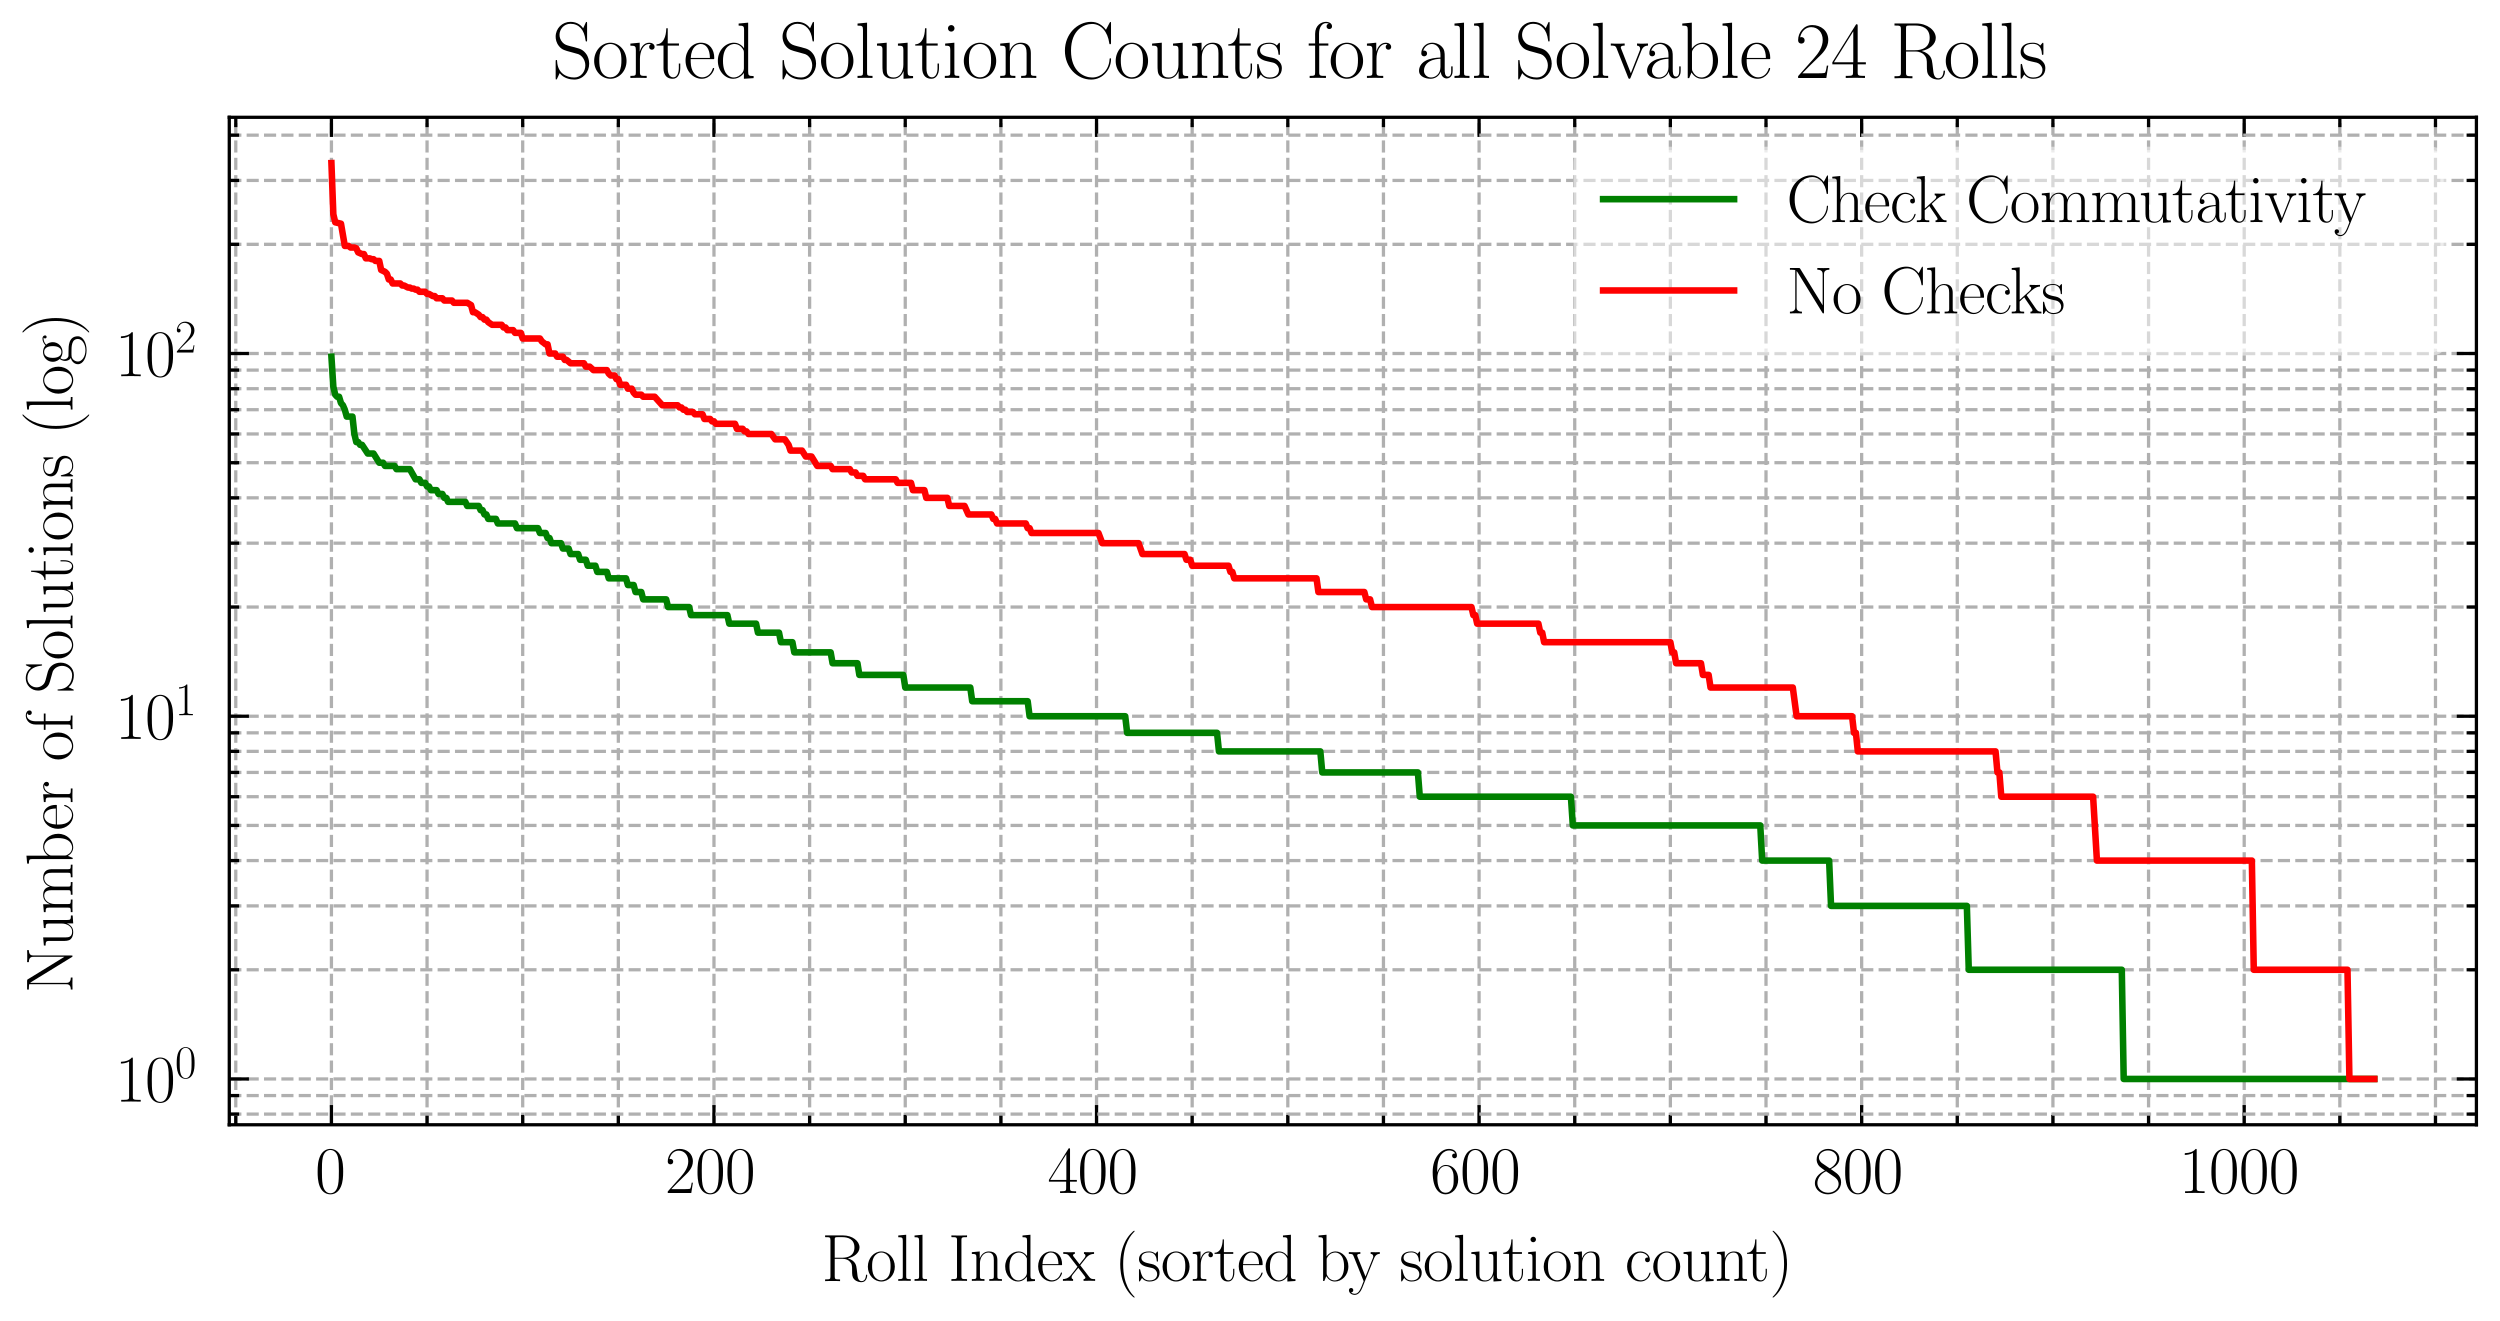 <?xml version="1.0" encoding="utf-8" standalone="no"?>
<!DOCTYPE svg PUBLIC "-//W3C//DTD SVG 1.1//EN"
  "http://www.w3.org/Graphics/SVG/1.1/DTD/svg11.dtd">
<svg xmlns:xlink="http://www.w3.org/1999/xlink" width="381.6pt" height="201.6pt" viewBox="0 0 381.6 201.6" xmlns="http://www.w3.org/2000/svg" version="1.1">
 <defs>
  <style type="text/css">*{stroke-linejoin: round; stroke-linecap: butt}</style>
 </defs>
 <g id="figure_1">
  <g id="patch_1">
   <path d="M 0 201.6 
L 381.6 201.6 
L 381.6 0 
L 0 0 
z
" style="fill: #ffffff"/>
  </g>
  <g id="axes_1">
   <g id="patch_2">
    <path d="M 34.997 171.682 
L 378 171.682 
L 378 17.902 
L 34.997 17.902 
z
" style="fill: #ffffff"/>
   </g>
   <g id="matplotlib.axis_1">
    <g id="xtick_1">
     <g id="line2d_1">
      <path d="M 50.588 171.682 
L 50.588 17.902 
" clip-path="url(#p990e6a6bd3)" style="fill: none; stroke-dasharray: 1.85,0.8; stroke-dashoffset: 0; stroke: #b0b0b0; stroke-width: 0.5"/>
     </g>
     <g id="line2d_2">
      <defs>
       <path id="m839d20d616" d="M 0 0 
L 0 -3 
" style="stroke: #000000; stroke-width: 0.5"/>
      </defs>
      <g>
       <use xlink:href="#m839d20d616" x="50.588" y="171.682" style="stroke: #000000; stroke-width: 0.5"/>
      </g>
     </g>
     <g id="line2d_3">
      <defs>
       <path id="m216c6cd457" d="M 0 0 
L 0 3 
" style="stroke: #000000; stroke-width: 0.5"/>
      </defs>
      <g>
       <use xlink:href="#m216c6cd457" x="50.588" y="17.902" style="stroke: #000000; stroke-width: 0.5"/>
      </g>
     </g>
     <g id="text_1">
      <!-- $\mathdefault{0}$ -->
      <g transform="translate(48.097 182.1) scale(0.1 -0.1)">
       <defs>
        <path id="CMR17-30" d="M 2688 2038 
C 2688 2430 2682 3099 2413 3613 
C 2176 4063 1798 4224 1466 4224 
C 1158 4224 768 4082 525 3620 
C 269 3137 243 2539 243 2038 
C 243 1671 250 1112 448 623 
C 723 -39 1216 -128 1466 -128 
C 1760 -128 2208 -7 2470 604 
C 2662 1048 2688 1568 2688 2038 
z
M 1466 -26 
C 1056 -26 813 328 723 816 
C 653 1196 653 1749 653 2109 
C 653 2604 653 3015 736 3407 
C 858 3954 1216 4121 1466 4121 
C 1728 4121 2067 3947 2189 3420 
C 2272 3054 2278 2623 2278 2109 
C 2278 1691 2278 1176 2202 797 
C 2067 96 1690 -26 1466 -26 
z
" transform="scale(0.016)"/>
       </defs>
       <use xlink:href="#CMR17-30" transform="scale(0.996)"/>
      </g>
     </g>
    </g>
    <g id="xtick_2">
     <g id="line2d_4">
      <path d="M 108.981 171.682 
L 108.981 17.902 
" clip-path="url(#p990e6a6bd3)" style="fill: none; stroke-dasharray: 1.85,0.8; stroke-dashoffset: 0; stroke: #b0b0b0; stroke-width: 0.5"/>
     </g>
     <g id="line2d_5">
      <g>
       <use xlink:href="#m839d20d616" x="108.981" y="171.682" style="stroke: #000000; stroke-width: 0.5"/>
      </g>
     </g>
     <g id="line2d_6">
      <g>
       <use xlink:href="#m216c6cd457" x="108.981" y="17.902" style="stroke: #000000; stroke-width: 0.5"/>
      </g>
     </g>
     <g id="text_2">
      <!-- $\mathdefault{200}$ -->
      <g transform="translate(101.509 182.1) scale(0.1 -0.1)">
       <defs>
        <path id="CMR17-32" d="M 2669 990 
L 2554 990 
C 2490 537 2438 460 2413 422 
C 2381 371 1920 371 1830 371 
L 602 371 
C 832 620 1280 1073 1824 1596 
C 2214 1966 2669 2400 2669 3033 
C 2669 3788 2067 4224 1395 4224 
C 691 4224 262 3603 262 3027 
C 262 2777 448 2745 525 2745 
C 589 2745 781 2783 781 3007 
C 781 3206 614 3264 525 3264 
C 486 3264 448 3257 422 3244 
C 544 3788 915 4057 1306 4057 
C 1862 4057 2227 3616 2227 3033 
C 2227 2477 1901 1998 1536 1583 
L 262 147 
L 262 0 
L 2515 0 
L 2669 990 
z
" transform="scale(0.016)"/>
       </defs>
       <use xlink:href="#CMR17-32" transform="scale(0.996)"/>
       <use xlink:href="#CMR17-30" transform="translate(45.69 0) scale(0.996)"/>
       <use xlink:href="#CMR17-30" transform="translate(91.381 0) scale(0.996)"/>
      </g>
     </g>
    </g>
    <g id="xtick_3">
     <g id="line2d_7">
      <path d="M 167.375 171.682 
L 167.375 17.902 
" clip-path="url(#p990e6a6bd3)" style="fill: none; stroke-dasharray: 1.85,0.8; stroke-dashoffset: 0; stroke: #b0b0b0; stroke-width: 0.5"/>
     </g>
     <g id="line2d_8">
      <g>
       <use xlink:href="#m839d20d616" x="167.375" y="171.682" style="stroke: #000000; stroke-width: 0.5"/>
      </g>
     </g>
     <g id="line2d_9">
      <g>
       <use xlink:href="#m216c6cd457" x="167.375" y="17.902" style="stroke: #000000; stroke-width: 0.5"/>
      </g>
     </g>
     <g id="text_3">
      <!-- $\mathdefault{400}$ -->
      <g transform="translate(159.903 182.1) scale(0.1 -0.1)">
       <defs>
        <path id="CMR17-34" d="M 2150 4147 
C 2150 4281 2144 4288 2029 4288 
L 128 1254 
L 128 1088 
L 1779 1088 
L 1779 460 
C 1779 230 1766 166 1318 166 
L 1197 166 
L 1197 0 
C 1402 12 1747 12 1965 12 
C 2182 12 2528 12 2733 0 
L 2733 166 
L 2611 166 
C 2163 166 2150 230 2150 460 
L 2150 1088 
L 2803 1088 
L 2803 1254 
L 2150 1254 
L 2150 4147 
z
M 1798 3723 
L 1798 1254 
L 256 1254 
L 1798 3723 
z
" transform="scale(0.016)"/>
       </defs>
       <use xlink:href="#CMR17-34" transform="scale(0.996)"/>
       <use xlink:href="#CMR17-30" transform="translate(45.69 0) scale(0.996)"/>
       <use xlink:href="#CMR17-30" transform="translate(91.381 0) scale(0.996)"/>
      </g>
     </g>
    </g>
    <g id="xtick_4">
     <g id="line2d_10">
      <path d="M 225.768 171.682 
L 225.768 17.902 
" clip-path="url(#p990e6a6bd3)" style="fill: none; stroke-dasharray: 1.85,0.8; stroke-dashoffset: 0; stroke: #b0b0b0; stroke-width: 0.5"/>
     </g>
     <g id="line2d_11">
      <g>
       <use xlink:href="#m839d20d616" x="225.768" y="171.682" style="stroke: #000000; stroke-width: 0.5"/>
      </g>
     </g>
     <g id="line2d_12">
      <g>
       <use xlink:href="#m216c6cd457" x="225.768" y="17.902" style="stroke: #000000; stroke-width: 0.5"/>
      </g>
     </g>
     <g id="text_4">
      <!-- $\mathdefault{600}$ -->
      <g transform="translate(218.296 182.1) scale(0.1 -0.1)">
       <defs>
        <path id="CMR17-36" d="M 678 2198 
C 678 3712 1395 4076 1811 4076 
C 1946 4076 2272 4049 2400 3782 
C 2298 3782 2106 3782 2106 3558 
C 2106 3385 2246 3328 2336 3328 
C 2394 3328 2566 3353 2566 3571 
C 2566 3987 2246 4224 1805 4224 
C 1043 4224 243 3411 243 2011 
C 243 257 966 -128 1478 -128 
C 2099 -128 2688 431 2688 1295 
C 2688 2101 2170 2688 1517 2688 
C 1126 2688 838 2430 678 1979 
L 678 2198 
z
M 1478 25 
C 691 25 691 1212 691 1450 
C 691 1914 909 2585 1504 2585 
C 1613 2585 1926 2585 2138 2140 
C 2253 1889 2253 1624 2253 1302 
C 2253 954 2253 696 2118 438 
C 1978 173 1773 25 1478 25 
z
" transform="scale(0.016)"/>
       </defs>
       <use xlink:href="#CMR17-36" transform="scale(0.996)"/>
       <use xlink:href="#CMR17-30" transform="translate(45.69 0) scale(0.996)"/>
       <use xlink:href="#CMR17-30" transform="translate(91.381 0) scale(0.996)"/>
      </g>
     </g>
    </g>
    <g id="xtick_5">
     <g id="line2d_13">
      <path d="M 284.162 171.682 
L 284.162 17.902 
" clip-path="url(#p990e6a6bd3)" style="fill: none; stroke-dasharray: 1.85,0.8; stroke-dashoffset: 0; stroke: #b0b0b0; stroke-width: 0.5"/>
     </g>
     <g id="line2d_14">
      <g>
       <use xlink:href="#m839d20d616" x="284.162" y="171.682" style="stroke: #000000; stroke-width: 0.5"/>
      </g>
     </g>
     <g id="line2d_15">
      <g>
       <use xlink:href="#m216c6cd457" x="284.162" y="17.902" style="stroke: #000000; stroke-width: 0.5"/>
      </g>
     </g>
     <g id="text_5">
      <!-- $\mathdefault{800}$ -->
      <g transform="translate(276.69 182.1) scale(0.1 -0.1)">
       <defs>
        <path id="CMR17-38" d="M 1741 2289 
C 2144 2494 2554 2803 2554 3298 
C 2554 3884 1990 4224 1472 4224 
C 890 4224 378 3800 378 3215 
C 378 3054 416 2777 666 2533 
C 730 2469 998 2276 1171 2154 
C 883 2006 211 1652 211 945 
C 211 282 838 -128 1459 -128 
C 2144 -128 2720 366 2720 1022 
C 2720 1607 2330 1877 2074 2051 
L 1741 2289 
z
M 902 2855 
C 851 2887 595 3086 595 3388 
C 595 3781 998 4076 1459 4076 
C 1965 4076 2336 3716 2336 3298 
C 2336 2700 1670 2359 1638 2359 
C 1632 2359 1626 2359 1574 2398 
L 902 2855 
z
M 2080 1536 
C 2176 1466 2483 1253 2483 861 
C 2483 385 2010 25 1472 25 
C 890 25 448 443 448 951 
C 448 1459 838 1884 1280 2083 
L 2080 1536 
z
" transform="scale(0.016)"/>
       </defs>
       <use xlink:href="#CMR17-38" transform="scale(0.996)"/>
       <use xlink:href="#CMR17-30" transform="translate(45.69 0) scale(0.996)"/>
       <use xlink:href="#CMR17-30" transform="translate(91.381 0) scale(0.996)"/>
      </g>
     </g>
    </g>
    <g id="xtick_6">
     <g id="line2d_16">
      <path d="M 342.555 171.682 
L 342.555 17.902 
" clip-path="url(#p990e6a6bd3)" style="fill: none; stroke-dasharray: 1.85,0.8; stroke-dashoffset: 0; stroke: #b0b0b0; stroke-width: 0.5"/>
     </g>
     <g id="line2d_17">
      <g>
       <use xlink:href="#m839d20d616" x="342.555" y="171.682" style="stroke: #000000; stroke-width: 0.5"/>
      </g>
     </g>
     <g id="line2d_18">
      <g>
       <use xlink:href="#m216c6cd457" x="342.555" y="17.902" style="stroke: #000000; stroke-width: 0.5"/>
      </g>
     </g>
     <g id="text_6">
      <!-- $\mathdefault{1000}$ -->
      <g transform="translate(332.592 182.1) scale(0.1 -0.1)">
       <defs>
        <path id="CMR17-31" d="M 1702 4083 
C 1702 4217 1696 4224 1606 4224 
C 1357 3927 979 3833 621 3820 
C 602 3820 570 3820 563 3808 
C 557 3795 557 3782 557 3648 
C 755 3648 1088 3686 1344 3839 
L 1344 467 
C 1344 243 1331 166 781 166 
L 589 166 
L 589 0 
C 896 6 1216 12 1523 12 
C 1830 12 2150 6 2458 0 
L 2458 166 
L 2266 166 
C 1715 166 1702 236 1702 467 
L 1702 4083 
z
" transform="scale(0.016)"/>
       </defs>
       <use xlink:href="#CMR17-31" transform="scale(0.996)"/>
       <use xlink:href="#CMR17-30" transform="translate(45.69 0) scale(0.996)"/>
       <use xlink:href="#CMR17-30" transform="translate(91.381 0) scale(0.996)"/>
       <use xlink:href="#CMR17-30" transform="translate(137.071 0) scale(0.996)"/>
      </g>
     </g>
    </g>
    <g id="xtick_7">
     <g id="line2d_19">
      <path d="M 35.989 171.682 
L 35.989 17.902 
" clip-path="url(#p990e6a6bd3)" style="fill: none; stroke-dasharray: 1.85,0.8; stroke-dashoffset: 0; stroke: #b0b0b0; stroke-width: 0.5"/>
     </g>
     <g id="line2d_20">
      <defs>
       <path id="m00b32f300d" d="M 0 0 
L 0 -1.5 
" style="stroke: #000000; stroke-width: 0.5"/>
      </defs>
      <g>
       <use xlink:href="#m00b32f300d" x="35.989" y="171.682" style="stroke: #000000; stroke-width: 0.5"/>
      </g>
     </g>
     <g id="line2d_21">
      <defs>
       <path id="m44d59fe61a" d="M 0 0 
L 0 1.5 
" style="stroke: #000000; stroke-width: 0.5"/>
      </defs>
      <g>
       <use xlink:href="#m44d59fe61a" x="35.989" y="17.902" style="stroke: #000000; stroke-width: 0.5"/>
      </g>
     </g>
    </g>
    <g id="xtick_8">
     <g id="line2d_22">
      <path d="M 65.186 171.682 
L 65.186 17.902 
" clip-path="url(#p990e6a6bd3)" style="fill: none; stroke-dasharray: 1.85,0.8; stroke-dashoffset: 0; stroke: #b0b0b0; stroke-width: 0.5"/>
     </g>
     <g id="line2d_23">
      <g>
       <use xlink:href="#m00b32f300d" x="65.186" y="171.682" style="stroke: #000000; stroke-width: 0.5"/>
      </g>
     </g>
     <g id="line2d_24">
      <g>
       <use xlink:href="#m44d59fe61a" x="65.186" y="17.902" style="stroke: #000000; stroke-width: 0.5"/>
      </g>
     </g>
    </g>
    <g id="xtick_9">
     <g id="line2d_25">
      <path d="M 79.784 171.682 
L 79.784 17.902 
" clip-path="url(#p990e6a6bd3)" style="fill: none; stroke-dasharray: 1.85,0.8; stroke-dashoffset: 0; stroke: #b0b0b0; stroke-width: 0.5"/>
     </g>
     <g id="line2d_26">
      <g>
       <use xlink:href="#m00b32f300d" x="79.784" y="171.682" style="stroke: #000000; stroke-width: 0.5"/>
      </g>
     </g>
     <g id="line2d_27">
      <g>
       <use xlink:href="#m44d59fe61a" x="79.784" y="17.902" style="stroke: #000000; stroke-width: 0.5"/>
      </g>
     </g>
    </g>
    <g id="xtick_10">
     <g id="line2d_28">
      <path d="M 94.383 171.682 
L 94.383 17.902 
" clip-path="url(#p990e6a6bd3)" style="fill: none; stroke-dasharray: 1.85,0.8; stroke-dashoffset: 0; stroke: #b0b0b0; stroke-width: 0.5"/>
     </g>
     <g id="line2d_29">
      <g>
       <use xlink:href="#m00b32f300d" x="94.383" y="171.682" style="stroke: #000000; stroke-width: 0.5"/>
      </g>
     </g>
     <g id="line2d_30">
      <g>
       <use xlink:href="#m44d59fe61a" x="94.383" y="17.902" style="stroke: #000000; stroke-width: 0.5"/>
      </g>
     </g>
    </g>
    <g id="xtick_11">
     <g id="line2d_31">
      <path d="M 123.579 171.682 
L 123.579 17.902 
" clip-path="url(#p990e6a6bd3)" style="fill: none; stroke-dasharray: 1.85,0.8; stroke-dashoffset: 0; stroke: #b0b0b0; stroke-width: 0.5"/>
     </g>
     <g id="line2d_32">
      <g>
       <use xlink:href="#m00b32f300d" x="123.579" y="171.682" style="stroke: #000000; stroke-width: 0.5"/>
      </g>
     </g>
     <g id="line2d_33">
      <g>
       <use xlink:href="#m44d59fe61a" x="123.579" y="17.902" style="stroke: #000000; stroke-width: 0.5"/>
      </g>
     </g>
    </g>
    <g id="xtick_12">
     <g id="line2d_34">
      <path d="M 138.178 171.682 
L 138.178 17.902 
" clip-path="url(#p990e6a6bd3)" style="fill: none; stroke-dasharray: 1.85,0.8; stroke-dashoffset: 0; stroke: #b0b0b0; stroke-width: 0.5"/>
     </g>
     <g id="line2d_35">
      <g>
       <use xlink:href="#m00b32f300d" x="138.178" y="171.682" style="stroke: #000000; stroke-width: 0.5"/>
      </g>
     </g>
     <g id="line2d_36">
      <g>
       <use xlink:href="#m44d59fe61a" x="138.178" y="17.902" style="stroke: #000000; stroke-width: 0.5"/>
      </g>
     </g>
    </g>
    <g id="xtick_13">
     <g id="line2d_37">
      <path d="M 152.776 171.682 
L 152.776 17.902 
" clip-path="url(#p990e6a6bd3)" style="fill: none; stroke-dasharray: 1.85,0.8; stroke-dashoffset: 0; stroke: #b0b0b0; stroke-width: 0.5"/>
     </g>
     <g id="line2d_38">
      <g>
       <use xlink:href="#m00b32f300d" x="152.776" y="171.682" style="stroke: #000000; stroke-width: 0.5"/>
      </g>
     </g>
     <g id="line2d_39">
      <g>
       <use xlink:href="#m44d59fe61a" x="152.776" y="17.902" style="stroke: #000000; stroke-width: 0.5"/>
      </g>
     </g>
    </g>
    <g id="xtick_14">
     <g id="line2d_40">
      <path d="M 181.973 171.682 
L 181.973 17.902 
" clip-path="url(#p990e6a6bd3)" style="fill: none; stroke-dasharray: 1.85,0.8; stroke-dashoffset: 0; stroke: #b0b0b0; stroke-width: 0.5"/>
     </g>
     <g id="line2d_41">
      <g>
       <use xlink:href="#m00b32f300d" x="181.973" y="171.682" style="stroke: #000000; stroke-width: 0.5"/>
      </g>
     </g>
     <g id="line2d_42">
      <g>
       <use xlink:href="#m44d59fe61a" x="181.973" y="17.902" style="stroke: #000000; stroke-width: 0.5"/>
      </g>
     </g>
    </g>
    <g id="xtick_15">
     <g id="line2d_43">
      <path d="M 196.571 171.682 
L 196.571 17.902 
" clip-path="url(#p990e6a6bd3)" style="fill: none; stroke-dasharray: 1.85,0.8; stroke-dashoffset: 0; stroke: #b0b0b0; stroke-width: 0.5"/>
     </g>
     <g id="line2d_44">
      <g>
       <use xlink:href="#m00b32f300d" x="196.571" y="171.682" style="stroke: #000000; stroke-width: 0.5"/>
      </g>
     </g>
     <g id="line2d_45">
      <g>
       <use xlink:href="#m44d59fe61a" x="196.571" y="17.902" style="stroke: #000000; stroke-width: 0.5"/>
      </g>
     </g>
    </g>
    <g id="xtick_16">
     <g id="line2d_46">
      <path d="M 211.17 171.682 
L 211.17 17.902 
" clip-path="url(#p990e6a6bd3)" style="fill: none; stroke-dasharray: 1.85,0.8; stroke-dashoffset: 0; stroke: #b0b0b0; stroke-width: 0.5"/>
     </g>
     <g id="line2d_47">
      <g>
       <use xlink:href="#m00b32f300d" x="211.17" y="171.682" style="stroke: #000000; stroke-width: 0.5"/>
      </g>
     </g>
     <g id="line2d_48">
      <g>
       <use xlink:href="#m44d59fe61a" x="211.17" y="17.902" style="stroke: #000000; stroke-width: 0.5"/>
      </g>
     </g>
    </g>
    <g id="xtick_17">
     <g id="line2d_49">
      <path d="M 240.367 171.682 
L 240.367 17.902 
" clip-path="url(#p990e6a6bd3)" style="fill: none; stroke-dasharray: 1.85,0.8; stroke-dashoffset: 0; stroke: #b0b0b0; stroke-width: 0.5"/>
     </g>
     <g id="line2d_50">
      <g>
       <use xlink:href="#m00b32f300d" x="240.367" y="171.682" style="stroke: #000000; stroke-width: 0.5"/>
      </g>
     </g>
     <g id="line2d_51">
      <g>
       <use xlink:href="#m44d59fe61a" x="240.367" y="17.902" style="stroke: #000000; stroke-width: 0.5"/>
      </g>
     </g>
    </g>
    <g id="xtick_18">
     <g id="line2d_52">
      <path d="M 254.965 171.682 
L 254.965 17.902 
" clip-path="url(#p990e6a6bd3)" style="fill: none; stroke-dasharray: 1.85,0.8; stroke-dashoffset: 0; stroke: #b0b0b0; stroke-width: 0.5"/>
     </g>
     <g id="line2d_53">
      <g>
       <use xlink:href="#m00b32f300d" x="254.965" y="171.682" style="stroke: #000000; stroke-width: 0.5"/>
      </g>
     </g>
     <g id="line2d_54">
      <g>
       <use xlink:href="#m44d59fe61a" x="254.965" y="17.902" style="stroke: #000000; stroke-width: 0.5"/>
      </g>
     </g>
    </g>
    <g id="xtick_19">
     <g id="line2d_55">
      <path d="M 269.563 171.682 
L 269.563 17.902 
" clip-path="url(#p990e6a6bd3)" style="fill: none; stroke-dasharray: 1.85,0.8; stroke-dashoffset: 0; stroke: #b0b0b0; stroke-width: 0.5"/>
     </g>
     <g id="line2d_56">
      <g>
       <use xlink:href="#m00b32f300d" x="269.563" y="171.682" style="stroke: #000000; stroke-width: 0.5"/>
      </g>
     </g>
     <g id="line2d_57">
      <g>
       <use xlink:href="#m44d59fe61a" x="269.563" y="17.902" style="stroke: #000000; stroke-width: 0.5"/>
      </g>
     </g>
    </g>
    <g id="xtick_20">
     <g id="line2d_58">
      <path d="M 298.76 171.682 
L 298.76 17.902 
" clip-path="url(#p990e6a6bd3)" style="fill: none; stroke-dasharray: 1.85,0.8; stroke-dashoffset: 0; stroke: #b0b0b0; stroke-width: 0.5"/>
     </g>
     <g id="line2d_59">
      <g>
       <use xlink:href="#m00b32f300d" x="298.76" y="171.682" style="stroke: #000000; stroke-width: 0.5"/>
      </g>
     </g>
     <g id="line2d_60">
      <g>
       <use xlink:href="#m44d59fe61a" x="298.76" y="17.902" style="stroke: #000000; stroke-width: 0.5"/>
      </g>
     </g>
    </g>
    <g id="xtick_21">
     <g id="line2d_61">
      <path d="M 313.358 171.682 
L 313.358 17.902 
" clip-path="url(#p990e6a6bd3)" style="fill: none; stroke-dasharray: 1.85,0.8; stroke-dashoffset: 0; stroke: #b0b0b0; stroke-width: 0.5"/>
     </g>
     <g id="line2d_62">
      <g>
       <use xlink:href="#m00b32f300d" x="313.358" y="171.682" style="stroke: #000000; stroke-width: 0.5"/>
      </g>
     </g>
     <g id="line2d_63">
      <g>
       <use xlink:href="#m44d59fe61a" x="313.358" y="17.902" style="stroke: #000000; stroke-width: 0.5"/>
      </g>
     </g>
    </g>
    <g id="xtick_22">
     <g id="line2d_64">
      <path d="M 327.957 171.682 
L 327.957 17.902 
" clip-path="url(#p990e6a6bd3)" style="fill: none; stroke-dasharray: 1.85,0.8; stroke-dashoffset: 0; stroke: #b0b0b0; stroke-width: 0.5"/>
     </g>
     <g id="line2d_65">
      <g>
       <use xlink:href="#m00b32f300d" x="327.957" y="171.682" style="stroke: #000000; stroke-width: 0.5"/>
      </g>
     </g>
     <g id="line2d_66">
      <g>
       <use xlink:href="#m44d59fe61a" x="327.957" y="17.902" style="stroke: #000000; stroke-width: 0.5"/>
      </g>
     </g>
    </g>
    <g id="xtick_23">
     <g id="line2d_67">
      <path d="M 357.154 171.682 
L 357.154 17.902 
" clip-path="url(#p990e6a6bd3)" style="fill: none; stroke-dasharray: 1.85,0.8; stroke-dashoffset: 0; stroke: #b0b0b0; stroke-width: 0.5"/>
     </g>
     <g id="line2d_68">
      <g>
       <use xlink:href="#m00b32f300d" x="357.154" y="171.682" style="stroke: #000000; stroke-width: 0.5"/>
      </g>
     </g>
     <g id="line2d_69">
      <g>
       <use xlink:href="#m44d59fe61a" x="357.154" y="17.902" style="stroke: #000000; stroke-width: 0.5"/>
      </g>
     </g>
    </g>
    <g id="xtick_24">
     <g id="line2d_70">
      <path d="M 371.752 171.682 
L 371.752 17.902 
" clip-path="url(#p990e6a6bd3)" style="fill: none; stroke-dasharray: 1.85,0.8; stroke-dashoffset: 0; stroke: #b0b0b0; stroke-width: 0.5"/>
     </g>
     <g id="line2d_71">
      <g>
       <use xlink:href="#m00b32f300d" x="371.752" y="171.682" style="stroke: #000000; stroke-width: 0.5"/>
      </g>
     </g>
     <g id="line2d_72">
      <g>
       <use xlink:href="#m44d59fe61a" x="371.752" y="17.902" style="stroke: #000000; stroke-width: 0.5"/>
      </g>
     </g>
    </g>
    <g id="text_7">
     <!-- Roll Index (sorted by solution count) -->
     <g transform="translate(125.413 195.509) scale(0.1 -0.1)">
      <defs>
       <path id="CMR17-52" d="M 2509 2156 
C 3117 2278 3629 2689 3629 3203 
C 3629 3806 2950 4352 2054 4352 
L 333 4352 
L 333 4185 
C 774 4185 845 4185 845 3896 
L 845 428 
C 845 140 774 140 333 140 
L 333 -26 
C 518 -13 851 -13 1050 -13 
C 1248 -13 1581 -13 1766 -26 
L 1766 140 
C 1325 140 1254 140 1254 428 
L 1254 2112 
L 2003 2112 
C 2368 2112 2573 1964 2662 1881 
C 2918 1632 2918 1459 2918 1024 
C 2918 595 2918 377 3110 160 
C 3354 -103 3680 -128 3821 -128 
C 4294 -128 4365 403 4365 512 
C 4365 550 4365 595 4307 595 
C 4256 595 4250 556 4250 531 
C 4218 115 4032 -26 3834 -26 
C 3482 -26 3443 377 3405 768 
C 3386 902 3373 998 3360 1139 
C 3322 1459 3270 1926 2509 2156 
z
M 1984 2214 
L 1254 2214 
L 1254 3935 
C 1254 4153 1267 4185 1523 4185 
L 1990 4185 
C 2522 4185 3142 3999 3142 3203 
C 3142 2374 2464 2214 1984 2214 
z
" transform="scale(0.016)"/>
       <path id="CMR17-6f" d="M 2758 1356 
C 2758 2176 2163 2816 1466 2816 
C 768 2816 173 2176 173 1356 
C 173 550 768 -64 1466 -64 
C 2163 -64 2758 550 2758 1356 
z
M 1466 51 
C 1165 51 909 230 762 480 
C 602 768 582 1126 582 1408 
C 582 1676 595 2009 762 2297 
C 890 2508 1139 2713 1466 2713 
C 1754 2713 1997 2553 2150 2329 
C 2349 2028 2349 1606 2349 1408 
C 2349 1158 2336 774 2163 467 
C 1984 172 1709 51 1466 51 
z
" transform="scale(0.016)"/>
       <path id="CMR17-6c" d="M 979 4416 
L 218 4345 
L 218 4179 
C 595 4179 653 4141 653 3835 
L 653 439 
C 653 198 627 166 218 166 
L 218 0 
C 371 12 653 12 813 12 
C 979 12 1261 12 1414 0 
L 1414 166 
C 1005 166 979 191 979 439 
L 979 4416 
z
" transform="scale(0.016)"/>
       <path id="CMR17-49" d="M 1261 3898 
C 1261 4185 1338 4185 1798 4185 
L 1798 4352 
C 1594 4339 1267 4339 1050 4339 
C 832 4339 506 4339 301 4352 
L 301 4185 
C 762 4185 838 4185 838 3898 
L 838 453 
C 838 166 762 166 301 166 
L 301 0 
C 506 12 832 12 1050 12 
C 1267 12 1594 12 1798 0 
L 1798 166 
C 1338 166 1261 166 1261 453 
L 1261 3898 
z
" transform="scale(0.016)"/>
       <path id="CMR17-6e" d="M 2656 1954 
C 2656 2282 2592 2816 1837 2816 
C 1331 2816 1069 2424 973 2166 
L 966 2166 
L 966 2816 
L 211 2745 
L 211 2578 
C 589 2578 646 2540 646 2231 
L 646 443 
C 646 198 621 166 211 166 
L 211 0 
C 365 12 646 12 813 12 
C 979 12 1267 12 1421 0 
L 1421 166 
C 1011 166 986 192 986 443 
L 986 1678 
C 986 2269 1344 2713 1792 2713 
C 2266 2713 2317 2289 2317 1980 
L 2317 443 
C 2317 198 2291 166 1882 166 
L 1882 0 
C 2035 12 2317 12 2483 12 
C 2650 12 2938 12 3091 0 
L 3091 166 
C 2682 166 2656 192 2656 443 
L 2656 1954 
z
" transform="scale(0.016)"/>
       <path id="CMR17-64" d="M 1869 4345 
L 1869 4179 
C 2246 4179 2304 4141 2304 3843 
L 2304 2371 
C 2278 2403 2016 2816 1498 2816 
C 845 2816 211 2228 211 1376 
C 211 529 806 -64 1434 -64 
C 1978 -64 2259 361 2291 406 
L 2291 -64 
L 3066 -13 
L 3066 154 
C 2688 154 2630 193 2630 503 
L 2630 4416 
L 1869 4345 
z
M 2291 762 
C 2291 568 2176 393 2029 264 
C 1811 70 1594 38 1472 38 
C 1286 38 621 135 621 1369 
C 621 2636 1363 2713 1530 2713 
C 1824 2713 2061 2545 2208 2313 
C 2291 2177 2291 2157 2291 2041 
L 2291 762 
z
" transform="scale(0.016)"/>
       <path id="CMR17-65" d="M 2438 1503 
C 2464 1529 2464 1542 2464 1606 
C 2464 2251 2118 2816 1389 2816 
C 710 2816 173 2175 173 1394 
C 173 554 781 -64 1459 -64 
C 2176 -64 2458 619 2458 755 
C 2458 800 2419 800 2406 800 
C 2362 800 2355 787 2330 709 
C 2189 270 1837 51 1504 51 
C 1229 51 954 206 781 490 
C 582 819 582 1200 582 1503 
L 2438 1503 
z
M 589 1600 
C 634 2511 1126 2713 1382 2713 
C 1818 2713 2112 2308 2118 1600 
L 589 1600 
z
" transform="scale(0.016)"/>
       <path id="CMR17-78" d="M 1664 1491 
C 1856 1740 2074 2022 2253 2233 
C 2464 2476 2707 2579 2989 2585 
L 2989 2752 
C 2880 2745 2656 2739 2541 2739 
C 2368 2739 2170 2739 2022 2752 
L 2022 2585 
C 2112 2572 2163 2508 2163 2419 
C 2163 2304 2099 2233 2067 2188 
L 1594 1587 
L 1030 2323 
C 973 2393 973 2406 973 2438 
C 973 2515 1037 2579 1146 2585 
L 1146 2752 
C 992 2739 717 2739 557 2739 
C 384 2739 179 2739 38 2752 
L 38 2585 
C 384 2585 461 2560 614 2368 
L 1350 1414 
C 1363 1401 1395 1363 1395 1344 
C 1395 1318 838 633 768 544 
C 480 198 179 172 6 166 
L 6 0 
C 115 6 339 12 454 12 
C 582 12 864 12 979 0 
L 979 166 
C 941 172 838 185 838 332 
C 838 448 890 518 947 595 
L 1478 1248 
L 2035 524 
C 2086 454 2163 358 2163 313 
C 2163 224 2086 172 1984 166 
L 1984 0 
C 2138 12 2413 12 2573 12 
C 2746 12 2950 12 3091 0 
L 3091 166 
C 2771 166 2675 179 2522 377 
L 1664 1491 
z
" transform="scale(0.016)"/>
       <path id="CMR17-28" d="M 1958 -1562 
C 1958 -1556 1958 -1543 1939 -1524 
C 1645 -1223 858 -403 858 1596 
C 858 3595 1632 4408 1946 4729 
C 1946 4735 1958 4748 1958 4767 
C 1958 4787 1939 4800 1914 4800 
C 1843 4800 1299 4325 986 3620 
C 666 2909 576 2218 576 1603 
C 576 1141 621 360 1005 -467 
C 1312 -1133 1837 -1600 1914 -1600 
C 1946 -1600 1958 -1588 1958 -1562 
z
" transform="scale(0.016)"/>
       <path id="CMR17-73" d="M 1978 2688 
C 1978 2803 1971 2809 1933 2809 
C 1907 2809 1901 2803 1824 2707 
C 1805 2681 1747 2617 1728 2592 
C 1523 2809 1235 2816 1126 2816 
C 416 2816 160 2444 160 2073 
C 160 1497 813 1363 998 1324 
C 1402 1241 1542 1216 1677 1100 
C 1760 1024 1901 883 1901 652 
C 1901 384 1747 38 1158 38 
C 602 38 403 460 288 1024 
C 269 1113 269 1120 218 1120 
C 166 1120 160 1113 160 985 
L 160 64 
C 160 -52 166 -58 205 -58 
C 237 -58 243 -52 275 0 
C 314 57 410 211 448 275 
C 576 102 800 -64 1158 -64 
C 1792 -64 2131 281 2131 780 
C 2131 1107 1958 1280 1875 1356 
C 1683 1555 1459 1600 1190 1651 
C 838 1728 390 1817 390 2208 
C 390 2374 480 2726 1126 2726 
C 1811 2726 1850 2086 1862 1881 
C 1869 1849 1901 1843 1920 1843 
C 1978 1843 1978 1862 1978 1971 
L 1978 2688 
z
" transform="scale(0.016)"/>
       <path id="CMR17-72" d="M 960 1517 
C 960 2134 1222 2713 1702 2713 
C 1747 2713 1792 2707 1837 2687 
C 1837 2687 1696 2642 1696 2475 
C 1696 2321 1818 2257 1914 2257 
C 1990 2257 2131 2302 2131 2482 
C 2131 2687 1926 2816 1709 2816 
C 1222 2816 1011 2340 947 2115 
L 941 2115 
L 941 2816 
L 198 2745 
L 198 2578 
C 576 2578 634 2540 634 2231 
L 634 443 
C 634 198 608 166 198 166 
L 198 0 
C 352 12 646 12 813 12 
C 998 12 1325 12 1498 0 
L 1498 166 
C 1037 166 960 166 960 455 
L 960 1517 
z
" transform="scale(0.016)"/>
       <path id="CMR17-74" d="M 966 2585 
L 1862 2585 
L 1862 2752 
L 966 2752 
L 966 3968 
L 851 3968 
C 838 3292 614 2700 70 2687 
L 70 2585 
L 627 2585 
L 627 778 
C 627 655 627 -64 1370 -64 
C 1747 -64 1965 308 1965 784 
L 1965 1151 
L 1850 1151 
L 1850 790 
C 1850 347 1677 51 1408 51 
C 1222 51 966 179 966 765 
L 966 2585 
z
" transform="scale(0.016)"/>
       <path id="CMR17-62" d="M 960 4416 
L 198 4345 
L 198 4179 
C 576 4179 634 4141 634 3843 
L 634 -13 
L 749 -13 
L 934 445 
C 1120 141 1395 -64 1766 -64 
C 2406 -64 3053 503 3053 1382 
C 3053 2209 2477 2816 1830 2816 
C 1434 2816 1152 2603 960 2351 
L 960 4416 
z
M 973 2022 
C 973 2138 973 2157 1062 2293 
C 1312 2681 1670 2713 1792 2713 
C 1984 2713 2643 2610 2643 1388 
C 2643 109 1888 38 1734 38 
C 1536 38 1248 115 1043 490 
C 973 613 973 626 973 742 
L 973 2022 
z
" transform="scale(0.016)"/>
       <path id="CMR17-79" d="M 2496 2183 
C 2656 2579 2944 2585 3034 2585 
L 3034 2752 
C 2912 2745 2752 2739 2630 2739 
C 2496 2739 2285 2739 2157 2752 
L 2157 2585 
C 2400 2566 2406 2384 2406 2332 
C 2406 2268 2394 2235 2362 2158 
L 1664 409 
L 902 2300 
C 870 2378 870 2423 870 2430 
C 870 2572 1018 2585 1171 2585 
L 1171 2752 
C 1018 2739 742 2739 582 2739 
C 410 2739 205 2739 64 2752 
L 64 2585 
C 410 2585 448 2553 531 2345 
L 1485 -31 
C 1197 -795 1030 -1242 627 -1242 
C 557 -1242 397 -1223 282 -1106 
C 429 -1093 493 -1002 493 -892 
C 493 -782 416 -685 288 -685 
C 147 -685 77 -782 77 -899 
C 77 -1158 339 -1344 627 -1344 
C 998 -1344 1229 -983 1357 -659 
L 2496 2183 
z
" transform="scale(0.016)"/>
       <path id="CMR17-75" d="M 1882 2745 
L 1882 2579 
C 2259 2579 2317 2540 2317 2229 
L 2317 1053 
C 2317 510 2029 38 1555 38 
C 1030 38 986 355 986 691 
L 986 2816 
L 211 2745 
L 211 2579 
C 467 2579 640 2579 646 2320 
L 646 1079 
C 646 646 646 368 813 187 
C 896 103 1056 -64 1517 -64 
C 2061 -64 2272 400 2323 536 
L 2330 536 
L 2330 -64 
L 3091 -13 
L 3091 154 
C 2714 154 2656 193 2656 503 
L 2656 2816 
L 1882 2745 
z
" transform="scale(0.016)"/>
       <path id="CMR17-69" d="M 992 3961 
C 992 4102 877 4224 730 4224 
C 589 4224 467 4108 467 3961 
C 467 3820 582 3699 730 3699 
C 870 3699 992 3814 992 3961 
z
M 243 2745 
L 243 2579 
C 602 2579 653 2540 653 2231 
L 653 443 
C 653 198 627 166 218 166 
L 218 0 
C 371 12 646 12 806 12 
C 960 12 1222 12 1370 0 
L 1370 166 
C 992 166 979 205 979 436 
L 979 2816 
L 243 2745 
z
" transform="scale(0.016)"/>
       <path id="CMR17-63" d="M 2234 2240 
C 2112 2240 1933 2240 1933 2015 
C 1933 1836 2080 1785 2163 1785 
C 2208 1785 2394 1804 2394 2028 
C 2394 2476 1958 2816 1466 2816 
C 787 2816 211 2201 211 1379 
C 211 521 813 -64 1466 -64 
C 2259 -64 2458 676 2458 747 
C 2458 773 2451 792 2406 792 
C 2362 792 2355 786 2330 702 
C 2163 180 1798 51 1523 51 
C 1114 51 621 431 621 1385 
C 621 2358 1094 2700 1472 2700 
C 1722 2700 2093 2582 2234 2240 
z
" transform="scale(0.016)"/>
       <path id="CMR17-29" d="M 1683 1596 
C 1683 2057 1638 2839 1254 3665 
C 947 4332 422 4800 346 4800 
C 326 4800 301 4793 301 4761 
C 301 4748 307 4742 314 4729 
C 621 4408 1402 3595 1402 1603 
C 1402 -396 627 -1210 314 -1530 
C 307 -1543 301 -1549 301 -1562 
C 301 -1594 326 -1600 346 -1600 
C 416 -1600 960 -1127 1274 -422 
C 1594 289 1683 981 1683 1596 
z
" transform="scale(0.016)"/>
      </defs>
      <use xlink:href="#CMR17-52" transform="scale(0.996)"/>
      <use xlink:href="#CMR17-6f" transform="translate(67.791 0) scale(0.996)"/>
      <use xlink:href="#CMR17-6c" transform="translate(113.482 0) scale(0.996)"/>
      <use xlink:href="#CMR17-6c" transform="translate(138.353 0) scale(0.996)"/>
      <use xlink:href="#CMR17-49" transform="translate(193.3 0) scale(0.996)"/>
      <use xlink:href="#CMR17-6e" transform="translate(225.938 0) scale(0.996)"/>
      <use xlink:href="#CMR17-64" transform="translate(276.833 0) scale(0.996)"/>
      <use xlink:href="#CMR17-65" transform="translate(327.729 0) scale(0.996)"/>
      <use xlink:href="#CMR17-78" transform="translate(368.214 0) scale(0.996)"/>
      <use xlink:href="#CMR17-28" transform="translate(446.583 0) scale(0.996)"/>
      <use xlink:href="#CMR17-73" transform="translate(481.864 0) scale(0.996)"/>
      <use xlink:href="#CMR17-6f" transform="translate(517.665 0) scale(0.996)"/>
      <use xlink:href="#CMR17-72" transform="translate(563.356 0) scale(0.996)"/>
      <use xlink:href="#CMR17-74" transform="translate(598.637 0) scale(0.996)"/>
      <use xlink:href="#CMR17-65" transform="translate(633.917 0) scale(0.996)"/>
      <use xlink:href="#CMR17-64" transform="translate(674.403 0) scale(0.996)"/>
      <use xlink:href="#CMR17-62" transform="translate(755.374 0) scale(0.996)"/>
      <use xlink:href="#CMR17-79" transform="translate(803.667 0) scale(0.996)"/>
      <use xlink:href="#CMR17-73" transform="translate(882.036 0) scale(0.996)"/>
      <use xlink:href="#CMR17-6f" transform="translate(917.838 0) scale(0.996)"/>
      <use xlink:href="#CMR17-6c" transform="translate(963.528 0) scale(0.996)"/>
      <use xlink:href="#CMR17-75" transform="translate(988.399 0) scale(0.996)"/>
      <use xlink:href="#CMR17-74" transform="translate(1039.295 0) scale(0.996)"/>
      <use xlink:href="#CMR17-69" transform="translate(1074.575 0) scale(0.996)"/>
      <use xlink:href="#CMR17-6f" transform="translate(1099.446 0) scale(0.996)"/>
      <use xlink:href="#CMR17-6e" transform="translate(1145.137 0) scale(0.996)"/>
      <use xlink:href="#CMR17-63" transform="translate(1226.108 0) scale(0.996)"/>
      <use xlink:href="#CMR17-6f" transform="translate(1266.594 0) scale(0.996)"/>
      <use xlink:href="#CMR17-75" transform="translate(1312.284 0) scale(0.996)"/>
      <use xlink:href="#CMR17-6e" transform="translate(1363.18 0) scale(0.996)"/>
      <use xlink:href="#CMR17-74" transform="translate(1411.473 0) scale(0.996)"/>
      <use xlink:href="#CMR17-29" transform="translate(1446.753 0) scale(0.996)"/>
     </g>
    </g>
   </g>
   <g id="matplotlib.axis_2">
    <g id="ytick_1">
     <g id="line2d_73">
      <path d="M 34.997 164.692 
L 378 164.692 
" clip-path="url(#p990e6a6bd3)" style="fill: none; stroke-dasharray: 1.85,0.8; stroke-dashoffset: 0; stroke: #b0b0b0; stroke-width: 0.5"/>
     </g>
     <g id="line2d_74">
      <defs>
       <path id="m2204e9037f" d="M 0 0 
L 3 0 
" style="stroke: #000000; stroke-width: 0.5"/>
      </defs>
      <g>
       <use xlink:href="#m2204e9037f" x="34.997" y="164.692" style="stroke: #000000; stroke-width: 0.5"/>
      </g>
     </g>
     <g id="line2d_75">
      <defs>
       <path id="m9c80aca7fb" d="M 0 0 
L -3 0 
" style="stroke: #000000; stroke-width: 0.5"/>
      </defs>
      <g>
       <use xlink:href="#m9c80aca7fb" x="378" y="164.692" style="stroke: #000000; stroke-width: 0.5"/>
      </g>
     </g>
     <g id="text_8">
      <!-- $\mathdefault{10^{0}}$ -->
      <g transform="translate(17.563 168.151) scale(0.1 -0.1)">
       <use xlink:href="#CMR17-31" transform="scale(0.996)"/>
       <use xlink:href="#CMR17-30" transform="translate(45.69 0) scale(0.996)"/>
       <use xlink:href="#CMR17-30" transform="translate(91.381 36.154) scale(0.697)"/>
      </g>
     </g>
    </g>
    <g id="ytick_2">
     <g id="line2d_76">
      <path d="M 34.997 109.327 
L 378 109.327 
" clip-path="url(#p990e6a6bd3)" style="fill: none; stroke-dasharray: 1.85,0.8; stroke-dashoffset: 0; stroke: #b0b0b0; stroke-width: 0.5"/>
     </g>
     <g id="line2d_77">
      <g>
       <use xlink:href="#m2204e9037f" x="34.997" y="109.327" style="stroke: #000000; stroke-width: 0.5"/>
      </g>
     </g>
     <g id="line2d_78">
      <g>
       <use xlink:href="#m9c80aca7fb" x="378" y="109.327" style="stroke: #000000; stroke-width: 0.5"/>
      </g>
     </g>
     <g id="text_9">
      <!-- $\mathdefault{10^{1}}$ -->
      <g transform="translate(17.563 112.786) scale(0.1 -0.1)">
       <use xlink:href="#CMR17-31" transform="scale(0.996)"/>
       <use xlink:href="#CMR17-30" transform="translate(45.69 0) scale(0.996)"/>
       <use xlink:href="#CMR17-31" transform="translate(91.381 36.154) scale(0.697)"/>
      </g>
     </g>
    </g>
    <g id="ytick_3">
     <g id="line2d_79">
      <path d="M 34.997 53.961 
L 378 53.961 
" clip-path="url(#p990e6a6bd3)" style="fill: none; stroke-dasharray: 1.85,0.8; stroke-dashoffset: 0; stroke: #b0b0b0; stroke-width: 0.5"/>
     </g>
     <g id="line2d_80">
      <g>
       <use xlink:href="#m2204e9037f" x="34.997" y="53.961" style="stroke: #000000; stroke-width: 0.5"/>
      </g>
     </g>
     <g id="line2d_81">
      <g>
       <use xlink:href="#m9c80aca7fb" x="378" y="53.961" style="stroke: #000000; stroke-width: 0.5"/>
      </g>
     </g>
     <g id="text_10">
      <!-- $\mathdefault{10^{2}}$ -->
      <g transform="translate(17.563 57.421) scale(0.1 -0.1)">
       <use xlink:href="#CMR17-31" transform="scale(0.996)"/>
       <use xlink:href="#CMR17-30" transform="translate(45.69 0) scale(0.996)"/>
       <use xlink:href="#CMR17-32" transform="translate(91.381 36.154) scale(0.697)"/>
      </g>
     </g>
    </g>
    <g id="ytick_4">
     <g id="line2d_82">
      <path d="M 34.997 170.057 
L 378 170.057 
" clip-path="url(#p990e6a6bd3)" style="fill: none; stroke-dasharray: 1.85,0.8; stroke-dashoffset: 0; stroke: #b0b0b0; stroke-width: 0.5"/>
     </g>
     <g id="line2d_83">
      <defs>
       <path id="m742d3ff60e" d="M 0 0 
L 1.5 0 
" style="stroke: #000000; stroke-width: 0.5"/>
      </defs>
      <g>
       <use xlink:href="#m742d3ff60e" x="34.997" y="170.057" style="stroke: #000000; stroke-width: 0.5"/>
      </g>
     </g>
     <g id="line2d_84">
      <defs>
       <path id="m1c2daf8c81" d="M 0 0 
L -1.5 0 
" style="stroke: #000000; stroke-width: 0.5"/>
      </defs>
      <g>
       <use xlink:href="#m1c2daf8c81" x="378" y="170.057" style="stroke: #000000; stroke-width: 0.5"/>
      </g>
     </g>
    </g>
    <g id="ytick_5">
     <g id="line2d_85">
      <path d="M 34.997 167.225 
L 378 167.225 
" clip-path="url(#p990e6a6bd3)" style="fill: none; stroke-dasharray: 1.85,0.8; stroke-dashoffset: 0; stroke: #b0b0b0; stroke-width: 0.5"/>
     </g>
     <g id="line2d_86">
      <g>
       <use xlink:href="#m742d3ff60e" x="34.997" y="167.225" style="stroke: #000000; stroke-width: 0.5"/>
      </g>
     </g>
     <g id="line2d_87">
      <g>
       <use xlink:href="#m1c2daf8c81" x="378" y="167.225" style="stroke: #000000; stroke-width: 0.5"/>
      </g>
     </g>
    </g>
    <g id="ytick_6">
     <g id="line2d_88">
      <path d="M 34.997 148.025 
L 378 148.025 
" clip-path="url(#p990e6a6bd3)" style="fill: none; stroke-dasharray: 1.85,0.8; stroke-dashoffset: 0; stroke: #b0b0b0; stroke-width: 0.5"/>
     </g>
     <g id="line2d_89">
      <g>
       <use xlink:href="#m742d3ff60e" x="34.997" y="148.025" style="stroke: #000000; stroke-width: 0.5"/>
      </g>
     </g>
     <g id="line2d_90">
      <g>
       <use xlink:href="#m1c2daf8c81" x="378" y="148.025" style="stroke: #000000; stroke-width: 0.5"/>
      </g>
     </g>
    </g>
    <g id="ytick_7">
     <g id="line2d_91">
      <path d="M 34.997 138.276 
L 378 138.276 
" clip-path="url(#p990e6a6bd3)" style="fill: none; stroke-dasharray: 1.85,0.8; stroke-dashoffset: 0; stroke: #b0b0b0; stroke-width: 0.5"/>
     </g>
     <g id="line2d_92">
      <g>
       <use xlink:href="#m742d3ff60e" x="34.997" y="138.276" style="stroke: #000000; stroke-width: 0.5"/>
      </g>
     </g>
     <g id="line2d_93">
      <g>
       <use xlink:href="#m1c2daf8c81" x="378" y="138.276" style="stroke: #000000; stroke-width: 0.5"/>
      </g>
     </g>
    </g>
    <g id="ytick_8">
     <g id="line2d_94">
      <path d="M 34.997 131.359 
L 378 131.359 
" clip-path="url(#p990e6a6bd3)" style="fill: none; stroke-dasharray: 1.85,0.8; stroke-dashoffset: 0; stroke: #b0b0b0; stroke-width: 0.5"/>
     </g>
     <g id="line2d_95">
      <g>
       <use xlink:href="#m742d3ff60e" x="34.997" y="131.359" style="stroke: #000000; stroke-width: 0.5"/>
      </g>
     </g>
     <g id="line2d_96">
      <g>
       <use xlink:href="#m1c2daf8c81" x="378" y="131.359" style="stroke: #000000; stroke-width: 0.5"/>
      </g>
     </g>
    </g>
    <g id="ytick_9">
     <g id="line2d_97">
      <path d="M 34.997 125.993 
L 378 125.993 
" clip-path="url(#p990e6a6bd3)" style="fill: none; stroke-dasharray: 1.85,0.8; stroke-dashoffset: 0; stroke: #b0b0b0; stroke-width: 0.5"/>
     </g>
     <g id="line2d_98">
      <g>
       <use xlink:href="#m742d3ff60e" x="34.997" y="125.993" style="stroke: #000000; stroke-width: 0.5"/>
      </g>
     </g>
     <g id="line2d_99">
      <g>
       <use xlink:href="#m1c2daf8c81" x="378" y="125.993" style="stroke: #000000; stroke-width: 0.5"/>
      </g>
     </g>
    </g>
    <g id="ytick_10">
     <g id="line2d_100">
      <path d="M 34.997 121.609 
L 378 121.609 
" clip-path="url(#p990e6a6bd3)" style="fill: none; stroke-dasharray: 1.85,0.8; stroke-dashoffset: 0; stroke: #b0b0b0; stroke-width: 0.5"/>
     </g>
     <g id="line2d_101">
      <g>
       <use xlink:href="#m742d3ff60e" x="34.997" y="121.609" style="stroke: #000000; stroke-width: 0.5"/>
      </g>
     </g>
     <g id="line2d_102">
      <g>
       <use xlink:href="#m1c2daf8c81" x="378" y="121.609" style="stroke: #000000; stroke-width: 0.5"/>
      </g>
     </g>
    </g>
    <g id="ytick_11">
     <g id="line2d_103">
      <path d="M 34.997 117.903 
L 378 117.903 
" clip-path="url(#p990e6a6bd3)" style="fill: none; stroke-dasharray: 1.85,0.8; stroke-dashoffset: 0; stroke: #b0b0b0; stroke-width: 0.5"/>
     </g>
     <g id="line2d_104">
      <g>
       <use xlink:href="#m742d3ff60e" x="34.997" y="117.903" style="stroke: #000000; stroke-width: 0.5"/>
      </g>
     </g>
     <g id="line2d_105">
      <g>
       <use xlink:href="#m1c2daf8c81" x="378" y="117.903" style="stroke: #000000; stroke-width: 0.5"/>
      </g>
     </g>
    </g>
    <g id="ytick_12">
     <g id="line2d_106">
      <path d="M 34.997 114.692 
L 378 114.692 
" clip-path="url(#p990e6a6bd3)" style="fill: none; stroke-dasharray: 1.85,0.8; stroke-dashoffset: 0; stroke: #b0b0b0; stroke-width: 0.5"/>
     </g>
     <g id="line2d_107">
      <g>
       <use xlink:href="#m742d3ff60e" x="34.997" y="114.692" style="stroke: #000000; stroke-width: 0.5"/>
      </g>
     </g>
     <g id="line2d_108">
      <g>
       <use xlink:href="#m1c2daf8c81" x="378" y="114.692" style="stroke: #000000; stroke-width: 0.5"/>
      </g>
     </g>
    </g>
    <g id="ytick_13">
     <g id="line2d_109">
      <path d="M 34.997 111.86 
L 378 111.86 
" clip-path="url(#p990e6a6bd3)" style="fill: none; stroke-dasharray: 1.85,0.8; stroke-dashoffset: 0; stroke: #b0b0b0; stroke-width: 0.5"/>
     </g>
     <g id="line2d_110">
      <g>
       <use xlink:href="#m742d3ff60e" x="34.997" y="111.86" style="stroke: #000000; stroke-width: 0.5"/>
      </g>
     </g>
     <g id="line2d_111">
      <g>
       <use xlink:href="#m1c2daf8c81" x="378" y="111.86" style="stroke: #000000; stroke-width: 0.5"/>
      </g>
     </g>
    </g>
    <g id="ytick_14">
     <g id="line2d_112">
      <path d="M 34.997 92.66 
L 378 92.66 
" clip-path="url(#p990e6a6bd3)" style="fill: none; stroke-dasharray: 1.85,0.8; stroke-dashoffset: 0; stroke: #b0b0b0; stroke-width: 0.5"/>
     </g>
     <g id="line2d_113">
      <g>
       <use xlink:href="#m742d3ff60e" x="34.997" y="92.66" style="stroke: #000000; stroke-width: 0.5"/>
      </g>
     </g>
     <g id="line2d_114">
      <g>
       <use xlink:href="#m1c2daf8c81" x="378" y="92.66" style="stroke: #000000; stroke-width: 0.5"/>
      </g>
     </g>
    </g>
    <g id="ytick_15">
     <g id="line2d_115">
      <path d="M 34.997 82.911 
L 378 82.911 
" clip-path="url(#p990e6a6bd3)" style="fill: none; stroke-dasharray: 1.85,0.8; stroke-dashoffset: 0; stroke: #b0b0b0; stroke-width: 0.5"/>
     </g>
     <g id="line2d_116">
      <g>
       <use xlink:href="#m742d3ff60e" x="34.997" y="82.911" style="stroke: #000000; stroke-width: 0.5"/>
      </g>
     </g>
     <g id="line2d_117">
      <g>
       <use xlink:href="#m1c2daf8c81" x="378" y="82.911" style="stroke: #000000; stroke-width: 0.5"/>
      </g>
     </g>
    </g>
    <g id="ytick_16">
     <g id="line2d_118">
      <path d="M 34.997 75.993 
L 378 75.993 
" clip-path="url(#p990e6a6bd3)" style="fill: none; stroke-dasharray: 1.85,0.8; stroke-dashoffset: 0; stroke: #b0b0b0; stroke-width: 0.5"/>
     </g>
     <g id="line2d_119">
      <g>
       <use xlink:href="#m742d3ff60e" x="34.997" y="75.993" style="stroke: #000000; stroke-width: 0.5"/>
      </g>
     </g>
     <g id="line2d_120">
      <g>
       <use xlink:href="#m1c2daf8c81" x="378" y="75.993" style="stroke: #000000; stroke-width: 0.5"/>
      </g>
     </g>
    </g>
    <g id="ytick_17">
     <g id="line2d_121">
      <path d="M 34.997 70.628 
L 378 70.628 
" clip-path="url(#p990e6a6bd3)" style="fill: none; stroke-dasharray: 1.85,0.8; stroke-dashoffset: 0; stroke: #b0b0b0; stroke-width: 0.5"/>
     </g>
     <g id="line2d_122">
      <g>
       <use xlink:href="#m742d3ff60e" x="34.997" y="70.628" style="stroke: #000000; stroke-width: 0.5"/>
      </g>
     </g>
     <g id="line2d_123">
      <g>
       <use xlink:href="#m1c2daf8c81" x="378" y="70.628" style="stroke: #000000; stroke-width: 0.5"/>
      </g>
     </g>
    </g>
    <g id="ytick_18">
     <g id="line2d_124">
      <path d="M 34.997 66.244 
L 378 66.244 
" clip-path="url(#p990e6a6bd3)" style="fill: none; stroke-dasharray: 1.85,0.8; stroke-dashoffset: 0; stroke: #b0b0b0; stroke-width: 0.5"/>
     </g>
     <g id="line2d_125">
      <g>
       <use xlink:href="#m742d3ff60e" x="34.997" y="66.244" style="stroke: #000000; stroke-width: 0.5"/>
      </g>
     </g>
     <g id="line2d_126">
      <g>
       <use xlink:href="#m1c2daf8c81" x="378" y="66.244" style="stroke: #000000; stroke-width: 0.5"/>
      </g>
     </g>
    </g>
    <g id="ytick_19">
     <g id="line2d_127">
      <path d="M 34.997 62.538 
L 378 62.538 
" clip-path="url(#p990e6a6bd3)" style="fill: none; stroke-dasharray: 1.85,0.8; stroke-dashoffset: 0; stroke: #b0b0b0; stroke-width: 0.5"/>
     </g>
     <g id="line2d_128">
      <g>
       <use xlink:href="#m742d3ff60e" x="34.997" y="62.538" style="stroke: #000000; stroke-width: 0.5"/>
      </g>
     </g>
     <g id="line2d_129">
      <g>
       <use xlink:href="#m1c2daf8c81" x="378" y="62.538" style="stroke: #000000; stroke-width: 0.5"/>
      </g>
     </g>
    </g>
    <g id="ytick_20">
     <g id="line2d_130">
      <path d="M 34.997 59.327 
L 378 59.327 
" clip-path="url(#p990e6a6bd3)" style="fill: none; stroke-dasharray: 1.85,0.8; stroke-dashoffset: 0; stroke: #b0b0b0; stroke-width: 0.5"/>
     </g>
     <g id="line2d_131">
      <g>
       <use xlink:href="#m742d3ff60e" x="34.997" y="59.327" style="stroke: #000000; stroke-width: 0.5"/>
      </g>
     </g>
     <g id="line2d_132">
      <g>
       <use xlink:href="#m1c2daf8c81" x="378" y="59.327" style="stroke: #000000; stroke-width: 0.5"/>
      </g>
     </g>
    </g>
    <g id="ytick_21">
     <g id="line2d_133">
      <path d="M 34.997 56.495 
L 378 56.495 
" clip-path="url(#p990e6a6bd3)" style="fill: none; stroke-dasharray: 1.85,0.8; stroke-dashoffset: 0; stroke: #b0b0b0; stroke-width: 0.5"/>
     </g>
     <g id="line2d_134">
      <g>
       <use xlink:href="#m742d3ff60e" x="34.997" y="56.495" style="stroke: #000000; stroke-width: 0.5"/>
      </g>
     </g>
     <g id="line2d_135">
      <g>
       <use xlink:href="#m1c2daf8c81" x="378" y="56.495" style="stroke: #000000; stroke-width: 0.5"/>
      </g>
     </g>
    </g>
    <g id="ytick_22">
     <g id="line2d_136">
      <path d="M 34.997 37.295 
L 378 37.295 
" clip-path="url(#p990e6a6bd3)" style="fill: none; stroke-dasharray: 1.85,0.8; stroke-dashoffset: 0; stroke: #b0b0b0; stroke-width: 0.5"/>
     </g>
     <g id="line2d_137">
      <g>
       <use xlink:href="#m742d3ff60e" x="34.997" y="37.295" style="stroke: #000000; stroke-width: 0.5"/>
      </g>
     </g>
     <g id="line2d_138">
      <g>
       <use xlink:href="#m1c2daf8c81" x="378" y="37.295" style="stroke: #000000; stroke-width: 0.5"/>
      </g>
     </g>
    </g>
    <g id="ytick_23">
     <g id="line2d_139">
      <path d="M 34.997 27.545 
L 378 27.545 
" clip-path="url(#p990e6a6bd3)" style="fill: none; stroke-dasharray: 1.85,0.8; stroke-dashoffset: 0; stroke: #b0b0b0; stroke-width: 0.5"/>
     </g>
     <g id="line2d_140">
      <g>
       <use xlink:href="#m742d3ff60e" x="34.997" y="27.545" style="stroke: #000000; stroke-width: 0.5"/>
      </g>
     </g>
     <g id="line2d_141">
      <g>
       <use xlink:href="#m1c2daf8c81" x="378" y="27.545" style="stroke: #000000; stroke-width: 0.5"/>
      </g>
     </g>
    </g>
    <g id="ytick_24">
     <g id="line2d_142">
      <path d="M 34.997 20.628 
L 378 20.628 
" clip-path="url(#p990e6a6bd3)" style="fill: none; stroke-dasharray: 1.85,0.8; stroke-dashoffset: 0; stroke: #b0b0b0; stroke-width: 0.5"/>
     </g>
     <g id="line2d_143">
      <g>
       <use xlink:href="#m742d3ff60e" x="34.997" y="20.628" style="stroke: #000000; stroke-width: 0.5"/>
      </g>
     </g>
     <g id="line2d_144">
      <g>
       <use xlink:href="#m1c2daf8c81" x="378" y="20.628" style="stroke: #000000; stroke-width: 0.5"/>
      </g>
     </g>
    </g>
    <g id="text_11">
     <!-- Number of Solutions (log) -->
     <g transform="translate(11.072 151.565) rotate(-90) scale(0.1 -0.1)">
      <defs>
       <path id="CMR17-4e" d="M 1312 4275 
C 1267 4345 1261 4352 1139 4352 
L 326 4352 
L 326 4185 
L 448 4185 
C 704 4185 819 4153 838 4147 
L 838 624 
C 838 465 838 166 326 166 
L 326 0 
C 474 12 742 12 902 12 
C 1062 12 1331 12 1478 0 
L 1478 166 
C 966 166 966 465 966 624 
L 966 4057 
C 1011 4019 1011 4007 1056 3943 
L 3430 76 
C 3475 0 3494 0 3526 0 
C 3590 0 3590 19 3590 140 
L 3590 3726 
C 3590 3885 3590 4185 4102 4185 
L 4102 4352 
C 3955 4339 3686 4339 3526 4339 
C 3366 4339 3098 4339 2950 4352 
L 2950 4185 
C 3462 4185 3462 3885 3462 3726 
L 3462 777 
L 1312 4275 
z
" transform="scale(0.016)"/>
       <path id="CMR17-6d" d="M 4326 1954 
C 4326 2276 4269 2816 3507 2816 
C 3072 2816 2771 2520 2656 2173 
L 2650 2173 
C 2573 2700 2195 2816 1837 2816 
C 1331 2816 1069 2424 973 2166 
L 966 2166 
L 966 2816 
L 211 2745 
L 211 2578 
C 589 2578 646 2540 646 2231 
L 646 443 
C 646 198 621 166 211 166 
L 211 0 
C 365 12 646 12 813 12 
C 979 12 1267 12 1421 0 
L 1421 166 
C 1011 166 986 192 986 443 
L 986 1678 
C 986 2269 1344 2713 1792 2713 
C 2266 2713 2317 2289 2317 1980 
L 2317 443 
C 2317 198 2291 166 1882 166 
L 1882 0 
C 2035 12 2317 12 2483 12 
C 2650 12 2938 12 3091 0 
L 3091 166 
C 2682 166 2656 192 2656 443 
L 2656 1678 
C 2656 2269 3014 2713 3462 2713 
C 3936 2713 3987 2289 3987 1980 
L 3987 443 
C 3987 198 3962 166 3552 166 
L 3552 0 
C 3706 12 3987 12 4154 12 
C 4320 12 4608 12 4762 0 
L 4762 166 
C 4352 166 4326 192 4326 443 
L 4326 1954 
z
" transform="scale(0.016)"/>
       <path id="CMR17-66" d="M 979 2585 
L 1709 2585 
L 1709 2752 
L 966 2752 
L 966 3539 
C 966 4076 1235 4377 1510 4377 
C 1594 4377 1690 4363 1754 4339 
C 1702 4326 1568 4281 1568 4121 
C 1568 3955 1696 3904 1786 3904 
C 1875 3904 2003 3955 2003 4121 
C 2003 4353 1773 4480 1517 4480 
C 1152 4480 653 4211 653 3526 
L 653 2752 
L 141 2752 
L 141 2585 
L 653 2585 
L 653 441 
C 653 198 627 166 218 166 
L 218 0 
C 371 12 666 12 832 12 
C 1018 12 1344 12 1517 0 
L 1517 166 
C 1056 166 979 166 979 454 
L 979 2585 
z
" transform="scale(0.016)"/>
       <path id="CMR17-53" d="M 2803 4351 
C 2803 4467 2797 4473 2758 4473 
C 2720 4473 2707 4447 2682 4390 
L 2490 3965 
C 2246 4320 1875 4480 1472 4480 
C 819 4480 294 3958 294 3301 
C 294 3101 339 2817 557 2546 
C 794 2250 1018 2198 1530 2063 
C 1722 2011 2042 1927 2106 1901 
C 2470 1747 2662 1360 2662 999 
C 2662 534 2336 38 1779 38 
C 1094 38 454 425 410 1328 
C 403 1431 397 1437 352 1437 
C 301 1437 294 1431 294 1302 
L 294 0 
C 294 -116 301 -122 339 -122 
C 384 -122 397 -90 486 109 
C 493 128 493 141 614 386 
C 934 -39 1472 -128 1779 -128 
C 2477 -128 2970 457 2970 1141 
C 2970 1476 2848 1734 2778 1850 
C 2509 2263 2221 2340 1914 2417 
C 1869 2437 1856 2437 1498 2527 
C 1152 2617 1005 2662 845 2836 
C 666 3036 602 3243 602 3449 
C 602 3868 934 4326 1478 4326 
C 2157 4326 2579 3842 2675 3036 
C 2694 2920 2701 2914 2746 2914 
C 2803 2914 2803 2933 2803 3043 
L 2803 4351 
z
" transform="scale(0.016)"/>
       <path id="CMR17-67" d="M 710 1165 
C 832 1068 1043 960 1299 960 
C 1805 960 2240 1359 2240 1895 
C 2240 2063 2189 2321 1997 2521 
C 2176 2713 2438 2777 2586 2777 
C 2611 2777 2650 2777 2682 2758 
C 2656 2751 2598 2726 2598 2623 
C 2598 2540 2656 2483 2739 2483 
C 2835 2483 2886 2547 2886 2630 
C 2886 2751 2790 2880 2586 2880 
C 2330 2880 2106 2758 1926 2591 
C 1734 2764 1504 2828 1299 2828 
C 794 2828 358 2431 358 1895 
C 358 1527 570 1294 634 1230 
C 442 1004 442 742 442 710 
C 442 544 506 300 723 166 
C 390 82 128 -184 128 -517 
C 128 -996 736 -1344 1466 -1344 
C 2170 -1344 2803 -1009 2803 -510 
C 2803 384 1856 384 1363 384 
C 1216 384 954 384 922 390 
C 723 422 589 601 589 825 
C 589 883 589 1024 710 1165 
z
M 1299 1068 
C 736 1068 736 1766 736 1895 
C 736 2024 736 2719 1299 2719 
C 1862 2719 1862 2024 1862 1895 
C 1862 1766 1862 1068 1299 1068 
z
M 1466 -1236 
C 826 -1236 384 -883 384 -517 
C 384 -311 493 -118 634 -11 
C 794 102 858 102 1293 102 
C 1818 102 2547 102 2547 -517 
C 2547 -883 2106 -1236 1466 -1236 
z
" transform="scale(0.016)"/>
      </defs>
      <use xlink:href="#CMR17-4e" transform="scale(0.996)"/>
      <use xlink:href="#CMR17-75" transform="translate(69.072 0) scale(0.996)"/>
      <use xlink:href="#CMR17-6d" transform="translate(119.968 0) scale(0.996)"/>
      <use xlink:href="#CMR17-62" transform="translate(194.285 0) scale(0.996)"/>
      <use xlink:href="#CMR17-65" transform="translate(247.783 0) scale(0.996)"/>
      <use xlink:href="#CMR17-72" transform="translate(288.268 0) scale(0.996)"/>
      <use xlink:href="#CMR17-6f" transform="translate(353.625 0) scale(0.996)"/>
      <use xlink:href="#CMR17-66" transform="translate(399.316 0) scale(0.996)"/>
      <use xlink:href="#CMR17-53" transform="translate(456.865 0) scale(0.996)"/>
      <use xlink:href="#CMR17-6f" transform="translate(507.76 0) scale(0.996)"/>
      <use xlink:href="#CMR17-6c" transform="translate(553.451 0) scale(0.996)"/>
      <use xlink:href="#CMR17-75" transform="translate(578.322 0) scale(0.996)"/>
      <use xlink:href="#CMR17-74" transform="translate(629.217 0) scale(0.996)"/>
      <use xlink:href="#CMR17-69" transform="translate(664.498 0) scale(0.996)"/>
      <use xlink:href="#CMR17-6f" transform="translate(689.369 0) scale(0.996)"/>
      <use xlink:href="#CMR17-6e" transform="translate(735.06 0) scale(0.996)"/>
      <use xlink:href="#CMR17-73" transform="translate(785.955 0) scale(0.996)"/>
      <use xlink:href="#CMR17-28" transform="translate(851.832 0) scale(0.996)"/>
      <use xlink:href="#CMR17-6c" transform="translate(887.113 0) scale(0.996)"/>
      <use xlink:href="#CMR17-6f" transform="translate(911.984 0) scale(0.996)"/>
      <use xlink:href="#CMR17-67" transform="translate(957.675 0) scale(0.996)"/>
      <use xlink:href="#CMR17-29" transform="translate(1003.365 0) scale(0.996)"/>
     </g>
    </g>
   </g>
   <g id="line2d_145">
    <path d="M 50.588 54.447 
L 50.88 59.028 
L 51.172 60.246 
L 51.464 60.56 
L 51.755 60.56 
L 52.047 61.529 
L 52.339 61.86 
L 52.631 62.538 
L 52.923 63.591 
L 53.799 63.591 
L 54.091 66.244 
L 54.383 67.477 
L 54.675 67.477 
L 54.967 67.903 
L 55.259 67.903 
L 56.135 69.227 
L 57.011 69.227 
L 57.887 70.628 
L 58.471 70.628 
L 58.763 71.114 
L 60.223 71.114 
L 60.515 71.609 
L 62.558 71.609 
L 63.434 73.161 
L 64.018 73.161 
L 64.31 73.702 
L 64.894 73.702 
L 65.186 74.254 
L 65.478 74.254 
L 65.77 74.82 
L 66.646 74.82 
L 66.938 75.4 
L 67.522 75.4 
L 67.814 75.993 
L 68.106 75.993 
L 68.398 76.602 
L 71.025 76.602 
L 71.317 77.227 
L 73.069 77.227 
L 73.361 77.868 
L 73.653 77.868 
L 73.945 78.527 
L 74.237 78.527 
L 74.529 79.204 
L 75.697 79.204 
L 75.989 79.901 
L 78.616 79.901 
L 78.908 80.619 
L 82.12 80.619 
L 82.412 81.359 
L 83.288 81.359 
L 83.58 82.122 
L 83.872 82.122 
L 84.164 82.911 
L 85.624 82.911 
L 85.916 83.726 
L 86.792 83.726 
L 87.084 84.57 
L 88.251 84.57 
L 88.543 85.444 
L 89.419 85.444 
L 89.711 86.351 
L 90.879 86.351 
L 91.171 87.295 
L 92.631 87.295 
L 92.923 88.276 
L 95.551 88.276 
L 95.843 89.299 
L 96.718 89.299 
L 97.01 90.368 
L 97.886 90.368 
L 98.178 91.487 
L 101.682 91.487 
L 101.974 92.66 
L 105.186 92.66 
L 105.478 93.893 
L 111.025 93.893 
L 111.317 95.193 
L 115.404 95.193 
L 115.696 96.568 
L 118.908 96.568 
L 119.2 98.025 
L 120.952 98.025 
L 121.244 99.577 
L 126.791 99.577 
L 127.083 101.236 
L 130.879 101.236 
L 131.171 103.018 
L 137.886 103.018 
L 138.178 104.943 
L 148.105 104.943 
L 148.397 107.035 
L 156.864 107.035 
L 157.156 109.327 
L 171.754 109.327 
L 172.046 111.86 
L 185.769 111.86 
L 186.061 114.692 
L 201.535 114.692 
L 201.827 117.903 
L 216.425 117.903 
L 216.717 121.609 
L 239.783 121.609 
L 240.075 125.993 
L 268.687 125.993 
L 268.979 131.359 
L 279.198 131.359 
L 279.49 138.276 
L 300.22 138.276 
L 300.512 148.025 
L 323.869 148.025 
L 324.161 164.692 
L 362.409 164.692 
L 362.409 164.692 
" clip-path="url(#p990e6a6bd3)" style="fill: none; stroke: #008000; stroke-linecap: square"/>
   </g>
   <g id="line2d_146">
    <path d="M 50.588 24.892 
L 50.88 32.711 
L 51.172 33.934 
L 52.047 34.144 
L 52.631 37.536 
L 53.215 37.536 
L 53.507 37.781 
L 54.091 37.781 
L 54.383 37.904 
L 54.675 38.528 
L 55.259 38.783 
L 55.551 38.783 
L 55.843 39.431 
L 56.427 39.431 
L 56.719 39.562 
L 57.011 39.562 
L 57.303 39.828 
L 57.887 39.828 
L 58.179 41.203 
L 58.763 41.487 
L 59.055 41.775 
L 59.347 42.66 
L 59.639 42.66 
L 59.931 43.269 
L 61.098 43.269 
L 61.39 43.579 
L 61.682 43.579 
L 62.266 43.894 
L 62.558 43.894 
L 62.85 44.052 
L 63.142 44.052 
L 63.434 44.212 
L 63.726 44.212 
L 64.018 44.535 
L 64.894 44.535 
L 65.186 44.862 
L 65.478 44.862 
L 66.062 45.194 
L 66.354 45.194 
L 66.646 45.53 
L 67.522 45.53 
L 67.814 45.871 
L 68.982 45.871 
L 69.274 46.217 
L 71.317 46.217 
L 71.901 46.568 
L 72.193 47.653 
L 72.485 47.653 
L 73.069 48.026 
L 73.361 48.404 
L 73.653 48.404 
L 73.945 48.789 
L 74.237 48.789 
L 74.529 49.18 
L 75.113 49.577 
L 76.573 49.577 
L 76.865 49.982 
L 77.157 49.982 
L 77.449 50.393 
L 78.325 50.393 
L 78.616 50.811 
L 79.492 50.811 
L 79.784 51.67 
L 82.412 51.67 
L 82.704 52.111 
L 83.288 52.56 
L 83.58 52.56 
L 83.872 53.961 
L 84.748 53.961 
L 85.04 54.447 
L 85.916 54.447 
L 86.208 54.943 
L 86.5 54.943 
L 87.084 55.449 
L 89.127 55.449 
L 89.419 55.966 
L 90.003 55.966 
L 90.587 56.495 
L 92.631 56.495 
L 92.923 57.035 
L 93.215 57.31 
L 93.799 57.31 
L 94.091 57.869 
L 94.383 57.869 
L 94.675 58.733 
L 95.551 58.733 
L 95.843 59.327 
L 96.427 59.327 
L 96.718 59.936 
L 97.01 60.246 
L 97.886 60.246 
L 98.178 60.56 
L 99.93 60.56 
L 101.098 61.86 
L 103.434 61.86 
L 103.726 62.196 
L 104.018 62.196 
L 104.31 62.538 
L 104.602 62.538 
L 104.894 62.884 
L 105.769 62.884 
L 106.061 63.235 
L 107.229 63.235 
L 107.521 63.952 
L 108.397 63.952 
L 108.689 64.319 
L 108.981 64.319 
L 109.273 64.692 
L 112.193 64.692 
L 112.485 65.456 
L 113.361 65.456 
L 113.653 65.847 
L 113.945 65.847 
L 114.237 66.244 
L 117.74 66.244 
L 118.324 67.059 
L 119.784 67.059 
L 120.368 67.903 
L 120.66 68.777 
L 122.412 68.777 
L 122.996 69.685 
L 123.871 69.685 
L 124.747 71.114 
L 126.791 71.114 
L 127.083 71.609 
L 129.711 71.609 
L 130.003 72.116 
L 130.587 72.116 
L 130.879 72.633 
L 131.755 72.633 
L 132.047 73.161 
L 136.718 73.161 
L 137.01 73.702 
L 139.054 73.702 
L 139.346 74.82 
L 141.098 74.82 
L 141.39 75.993 
L 144.601 75.993 
L 144.893 77.227 
L 147.229 77.227 
L 147.813 78.527 
L 151.316 78.527 
L 151.608 79.204 
L 151.9 79.204 
L 152.192 79.901 
L 156.572 79.901 
L 156.864 80.619 
L 157.156 80.619 
L 157.448 81.359 
L 167.667 81.359 
L 168.251 82.911 
L 173.798 82.911 
L 174.382 84.57 
L 180.805 84.57 
L 181.097 85.444 
L 181.681 85.444 
L 181.973 86.351 
L 187.52 86.351 
L 187.812 87.295 
L 188.104 87.295 
L 188.396 88.276 
L 200.951 88.276 
L 201.243 90.368 
L 208.25 90.368 
L 208.542 91.487 
L 209.126 91.487 
L 209.418 92.66 
L 224.6 92.66 
L 224.892 93.893 
L 225.184 93.893 
L 225.476 95.193 
L 234.819 95.193 
L 235.111 96.568 
L 235.403 96.568 
L 235.695 98.025 
L 254.965 98.025 
L 255.257 99.577 
L 255.549 99.577 
L 255.841 101.236 
L 259.636 101.236 
L 259.928 103.018 
L 260.804 103.018 
L 261.096 104.943 
L 273.651 104.943 
L 274.235 109.327 
L 282.702 109.327 
L 282.994 111.86 
L 283.286 111.86 
L 283.578 114.692 
L 304.599 114.692 
L 304.891 117.903 
L 305.183 117.903 
L 305.475 121.609 
L 319.49 121.609 
L 320.074 131.359 
L 343.723 131.359 
L 344.015 148.025 
L 358.321 148.025 
L 358.613 164.692 
L 362.409 164.692 
L 362.409 164.692 
" clip-path="url(#p990e6a6bd3)" style="fill: none; stroke: #ff0000; stroke-linecap: square"/>
   </g>
   <g id="patch_3">
    <path d="M 34.997 171.682 
L 34.997 17.902 
" style="fill: none; stroke: #000000; stroke-width: 0.5; stroke-linejoin: miter; stroke-linecap: square"/>
   </g>
   <g id="patch_4">
    <path d="M 378 171.682 
L 378 17.902 
" style="fill: none; stroke: #000000; stroke-width: 0.5; stroke-linejoin: miter; stroke-linecap: square"/>
   </g>
   <g id="patch_5">
    <path d="M 34.997 171.682 
L 378 171.682 
" style="fill: none; stroke: #000000; stroke-width: 0.5; stroke-linejoin: miter; stroke-linecap: square"/>
   </g>
   <g id="patch_6">
    <path d="M 34.997 17.902 
L 378 17.902 
" style="fill: none; stroke: #000000; stroke-width: 0.5; stroke-linejoin: miter; stroke-linecap: square"/>
   </g>
   <g id="text_12">
    <!-- Sorted Solution Counts for all Solvable 24 Rolls -->
    <g transform="translate(84.253 11.902) scale(0.12 -0.12)">
     <defs>
      <path id="CMR17-43" d="M 3974 4351 
C 3974 4467 3968 4473 3930 4473 
C 3904 4473 3898 4467 3853 4390 
L 3571 3849 
C 3258 4249 2874 4480 2381 4480 
C 1286 4480 294 3507 294 2179 
C 294 837 1286 -128 2387 -128 
C 3366 -128 3974 741 3974 1482 
C 3974 1547 3974 1573 3917 1573 
C 3866 1573 3866 1553 3859 1495 
C 3808 592 3168 38 2477 38 
C 1824 38 781 502 781 2179 
C 781 3862 1843 4313 2464 4313 
C 3187 4313 3712 3681 3834 2785 
C 3846 2707 3846 2695 3904 2695 
C 3974 2695 3974 2707 3974 2824 
L 3974 4351 
z
" transform="scale(0.016)"/>
      <path id="CMR17-61" d="M 2304 1656 
C 2304 2048 2304 2275 2035 2534 
C 1798 2751 1523 2816 1306 2816 
C 800 2816 435 2408 435 1977 
C 435 1740 627 1728 666 1728 
C 749 1728 896 1779 896 1958 
C 896 2118 774 2188 666 2188 
C 640 2188 608 2182 589 2176 
C 723 2594 1069 2713 1293 2713 
C 1613 2713 1965 2421 1965 1875 
L 1965 1632 
C 1587 1619 1133 1568 774 1373 
C 371 1147 256 822 256 576 
C 256 77 832 -64 1171 -64 
C 1523 -64 1850 135 1990 505 
C 2003 219 2182 -39 2464 -39 
C 2598 -39 2938 51 2938 563 
L 2938 926 
L 2822 926 
L 2822 557 
C 2822 161 2650 109 2566 109 
C 2304 109 2304 446 2304 732 
L 2304 1656 
z
M 1965 887 
C 1965 323 1568 38 1216 38 
C 896 38 646 278 646 576 
C 646 771 730 1114 1101 1322 
C 1408 1497 1760 1523 1965 1536 
L 1965 887 
z
" transform="scale(0.016)"/>
      <path id="CMR17-76" d="M 2502 2173 
C 2560 2315 2662 2572 3034 2585 
L 3034 2752 
C 2912 2745 2752 2739 2630 2739 
C 2496 2739 2285 2739 2157 2752 
L 2157 2585 
C 2317 2572 2406 2495 2406 2328 
C 2406 2270 2406 2257 2368 2167 
L 1664 379 
L 902 2308 
C 864 2392 864 2405 864 2431 
C 864 2585 1075 2585 1171 2585 
L 1171 2752 
C 1018 2739 736 2739 576 2739 
C 403 2739 205 2739 64 2752 
L 64 2585 
C 307 2585 442 2585 518 2386 
L 1446 44 
C 1485 -52 1491 -64 1549 -64 
C 1606 -64 1613 -52 1651 44 
L 2502 2173 
z
" transform="scale(0.016)"/>
     </defs>
     <use xlink:href="#CMR17-53" transform="scale(0.996)"/>
     <use xlink:href="#CMR17-6f" transform="translate(50.895 0) scale(0.996)"/>
     <use xlink:href="#CMR17-72" transform="translate(96.586 0) scale(0.996)"/>
     <use xlink:href="#CMR17-74" transform="translate(131.867 0) scale(0.996)"/>
     <use xlink:href="#CMR17-65" transform="translate(167.147 0) scale(0.996)"/>
     <use xlink:href="#CMR17-64" transform="translate(207.633 0) scale(0.996)"/>
     <use xlink:href="#CMR17-53" transform="translate(288.604 0) scale(0.996)"/>
     <use xlink:href="#CMR17-6f" transform="translate(339.5 0) scale(0.996)"/>
     <use xlink:href="#CMR17-6c" transform="translate(385.19 0) scale(0.996)"/>
     <use xlink:href="#CMR17-75" transform="translate(410.061 0) scale(0.996)"/>
     <use xlink:href="#CMR17-74" transform="translate(460.957 0) scale(0.996)"/>
     <use xlink:href="#CMR17-69" transform="translate(496.237 0) scale(0.996)"/>
     <use xlink:href="#CMR17-6f" transform="translate(521.108 0) scale(0.996)"/>
     <use xlink:href="#CMR17-6e" transform="translate(566.799 0) scale(0.996)"/>
     <use xlink:href="#CMR17-43" transform="translate(647.77 0) scale(0.996)"/>
     <use xlink:href="#CMR17-6f" transform="translate(714.28 0) scale(0.996)"/>
     <use xlink:href="#CMR17-75" transform="translate(759.971 0) scale(0.996)"/>
     <use xlink:href="#CMR17-6e" transform="translate(810.866 0) scale(0.996)"/>
     <use xlink:href="#CMR17-74" transform="translate(859.159 0) scale(0.996)"/>
     <use xlink:href="#CMR17-73" transform="translate(894.44 0) scale(0.996)"/>
     <use xlink:href="#CMR17-66" transform="translate(960.317 0) scale(0.996)"/>
     <use xlink:href="#CMR17-6f" transform="translate(987.791 0) scale(0.996)"/>
     <use xlink:href="#CMR17-72" transform="translate(1033.481 0) scale(0.996)"/>
     <use xlink:href="#CMR17-61" transform="translate(1098.838 0) scale(0.996)"/>
     <use xlink:href="#CMR17-6c" transform="translate(1144.528 0) scale(0.996)"/>
     <use xlink:href="#CMR17-6c" transform="translate(1169.399 0) scale(0.996)"/>
     <use xlink:href="#CMR17-53" transform="translate(1224.346 0) scale(0.996)"/>
     <use xlink:href="#CMR17-6f" transform="translate(1275.242 0) scale(0.996)"/>
     <use xlink:href="#CMR17-6c" transform="translate(1320.932 0) scale(0.996)"/>
     <use xlink:href="#CMR17-76" transform="translate(1345.803 0) scale(0.996)"/>
     <use xlink:href="#CMR17-61" transform="translate(1388.891 0) scale(0.996)"/>
     <use xlink:href="#CMR17-62" transform="translate(1434.582 0) scale(0.996)"/>
     <use xlink:href="#CMR17-6c" transform="translate(1485.477 0) scale(0.996)"/>
     <use xlink:href="#CMR17-65" transform="translate(1510.348 0) scale(0.996)"/>
     <use xlink:href="#CMR17-32" transform="translate(1580.91 0) scale(0.996)"/>
     <use xlink:href="#CMR17-34" transform="translate(1626.6 0) scale(0.996)"/>
     <use xlink:href="#CMR17-52" transform="translate(1702.367 0) scale(0.996)"/>
     <use xlink:href="#CMR17-6f" transform="translate(1770.158 0) scale(0.996)"/>
     <use xlink:href="#CMR17-6c" transform="translate(1815.848 0) scale(0.996)"/>
     <use xlink:href="#CMR17-6c" transform="translate(1840.719 0) scale(0.996)"/>
     <use xlink:href="#CMR17-73" transform="translate(1865.59 0) scale(0.996)"/>
    </g>
   </g>
   <g id="legend_1">
    <g id="patch_7">
     <path d="M 242.694 53.777 
L 371 53.777 
Q 373 53.777 373 51.777 
L 373 24.902 
Q 373 22.902 371 22.902 
L 242.694 22.902 
Q 240.694 22.902 240.694 24.902 
L 240.694 51.777 
Q 240.694 53.777 242.694 53.777 
z
" style="fill: #ffffff; opacity: 0.5; stroke: #ffffff; stroke-linejoin: miter"/>
    </g>
    <g id="line2d_147">
     <path d="M 244.694 30.402 
L 254.694 30.402 
L 264.694 30.402 
" style="fill: none; stroke: #008000; stroke-linecap: square"/>
    </g>
    <g id="text_13">
     <!-- Check Commutativity -->
     <g transform="translate(272.694 33.902) scale(0.1 -0.1)">
      <defs>
       <path id="CMR17-68" d="M 2656 1954 
C 2656 2282 2592 2816 1837 2816 
C 1312 2816 1056 2392 979 2179 
L 973 2179 
L 973 4416 
L 211 4345 
L 211 4179 
C 589 4179 646 4141 646 3843 
L 646 443 
C 646 198 621 166 211 166 
L 211 0 
C 365 12 646 12 813 12 
C 979 12 1267 12 1421 0 
L 1421 166 
C 1011 166 986 192 986 443 
L 986 1678 
C 986 2269 1344 2713 1792 2713 
C 2266 2713 2317 2289 2317 1980 
L 2317 443 
C 2317 198 2291 166 1882 166 
L 1882 0 
C 2035 12 2317 12 2483 12 
C 2650 12 2938 12 3091 0 
L 3091 166 
C 2682 166 2656 192 2656 443 
L 2656 1954 
z
" transform="scale(0.016)"/>
       <path id="CMR17-6b" d="M 1670 1679 
C 1664 1692 1632 1730 1632 1749 
C 1632 1762 2086 2175 2144 2226 
C 2509 2532 2739 2563 2906 2570 
L 2906 2735 
C 2867 2735 2854 2735 2848 2729 
L 2534 2722 
C 2355 2722 2080 2722 1907 2735 
L 1907 2570 
C 1997 2563 2061 2513 2061 2423 
C 2061 2296 1933 2175 1926 2175 
L 960 1298 
L 960 4416 
L 198 4345 
L 198 4179 
C 576 4179 634 4141 634 3835 
L 634 439 
C 634 198 608 166 198 166 
L 198 0 
C 352 12 634 12 794 12 
C 954 12 1235 12 1389 0 
L 1389 166 
C 979 166 954 191 954 439 
L 954 1139 
L 1395 1540 
L 2042 586 
C 2118 471 2182 382 2182 299 
C 2182 185 2067 166 1990 166 
L 1990 0 
C 2144 12 2419 12 2579 12 
C 2694 12 2931 6 3040 0 
L 3040 166 
C 2739 166 2669 223 2477 503 
L 1670 1679 
z
" transform="scale(0.016)"/>
      </defs>
      <use xlink:href="#CMR17-43" transform="scale(0.996)"/>
      <use xlink:href="#CMR17-68" transform="translate(66.51 0) scale(0.996)"/>
      <use xlink:href="#CMR17-65" transform="translate(117.405 0) scale(0.996)"/>
      <use xlink:href="#CMR17-63" transform="translate(157.891 0) scale(0.996)"/>
      <use xlink:href="#CMR17-6b" transform="translate(195.774 0) scale(0.996)"/>
      <use xlink:href="#CMR17-43" transform="translate(274.143 0) scale(0.996)"/>
      <use xlink:href="#CMR17-6f" transform="translate(340.653 0) scale(0.996)"/>
      <use xlink:href="#CMR17-6d" transform="translate(386.343 0) scale(0.996)"/>
      <use xlink:href="#CMR17-6d" transform="translate(463.263 0) scale(0.996)"/>
      <use xlink:href="#CMR17-75" transform="translate(537.58 0) scale(0.996)"/>
      <use xlink:href="#CMR17-74" transform="translate(588.475 0) scale(0.996)"/>
      <use xlink:href="#CMR17-61" transform="translate(623.756 0) scale(0.996)"/>
      <use xlink:href="#CMR17-74" transform="translate(669.447 0) scale(0.996)"/>
      <use xlink:href="#CMR17-69" transform="translate(704.727 0) scale(0.996)"/>
      <use xlink:href="#CMR17-76" transform="translate(729.599 0) scale(0.996)"/>
      <use xlink:href="#CMR17-69" transform="translate(777.891 0) scale(0.996)"/>
      <use xlink:href="#CMR17-74" transform="translate(802.762 0) scale(0.996)"/>
      <use xlink:href="#CMR17-79" transform="translate(835.441 0) scale(0.996)"/>
     </g>
    </g>
    <g id="line2d_148">
     <path d="M 244.694 44.339 
L 254.694 44.339 
L 264.694 44.339 
" style="fill: none; stroke: #ff0000; stroke-linecap: square"/>
    </g>
    <g id="text_14">
     <!-- No Checks -->
     <g transform="translate(272.694 47.839) scale(0.1 -0.1)">
      <use xlink:href="#CMR17-4e" transform="scale(0.996)"/>
      <use xlink:href="#CMR17-6f" transform="translate(69.072 0) scale(0.996)"/>
      <use xlink:href="#CMR17-43" transform="translate(144.839 0) scale(0.996)"/>
      <use xlink:href="#CMR17-68" transform="translate(211.349 0) scale(0.996)"/>
      <use xlink:href="#CMR17-65" transform="translate(262.244 0) scale(0.996)"/>
      <use xlink:href="#CMR17-63" transform="translate(302.73 0) scale(0.996)"/>
      <use xlink:href="#CMR17-6b" transform="translate(340.613 0) scale(0.996)"/>
      <use xlink:href="#CMR17-73" transform="translate(388.906 0) scale(0.996)"/>
     </g>
    </g>
   </g>
  </g>
 </g>
 <defs>
  <clipPath id="p990e6a6bd3">
   <rect x="34.997" y="17.902" width="343.003" height="153.78"/>
  </clipPath>
 </defs>
</svg>
